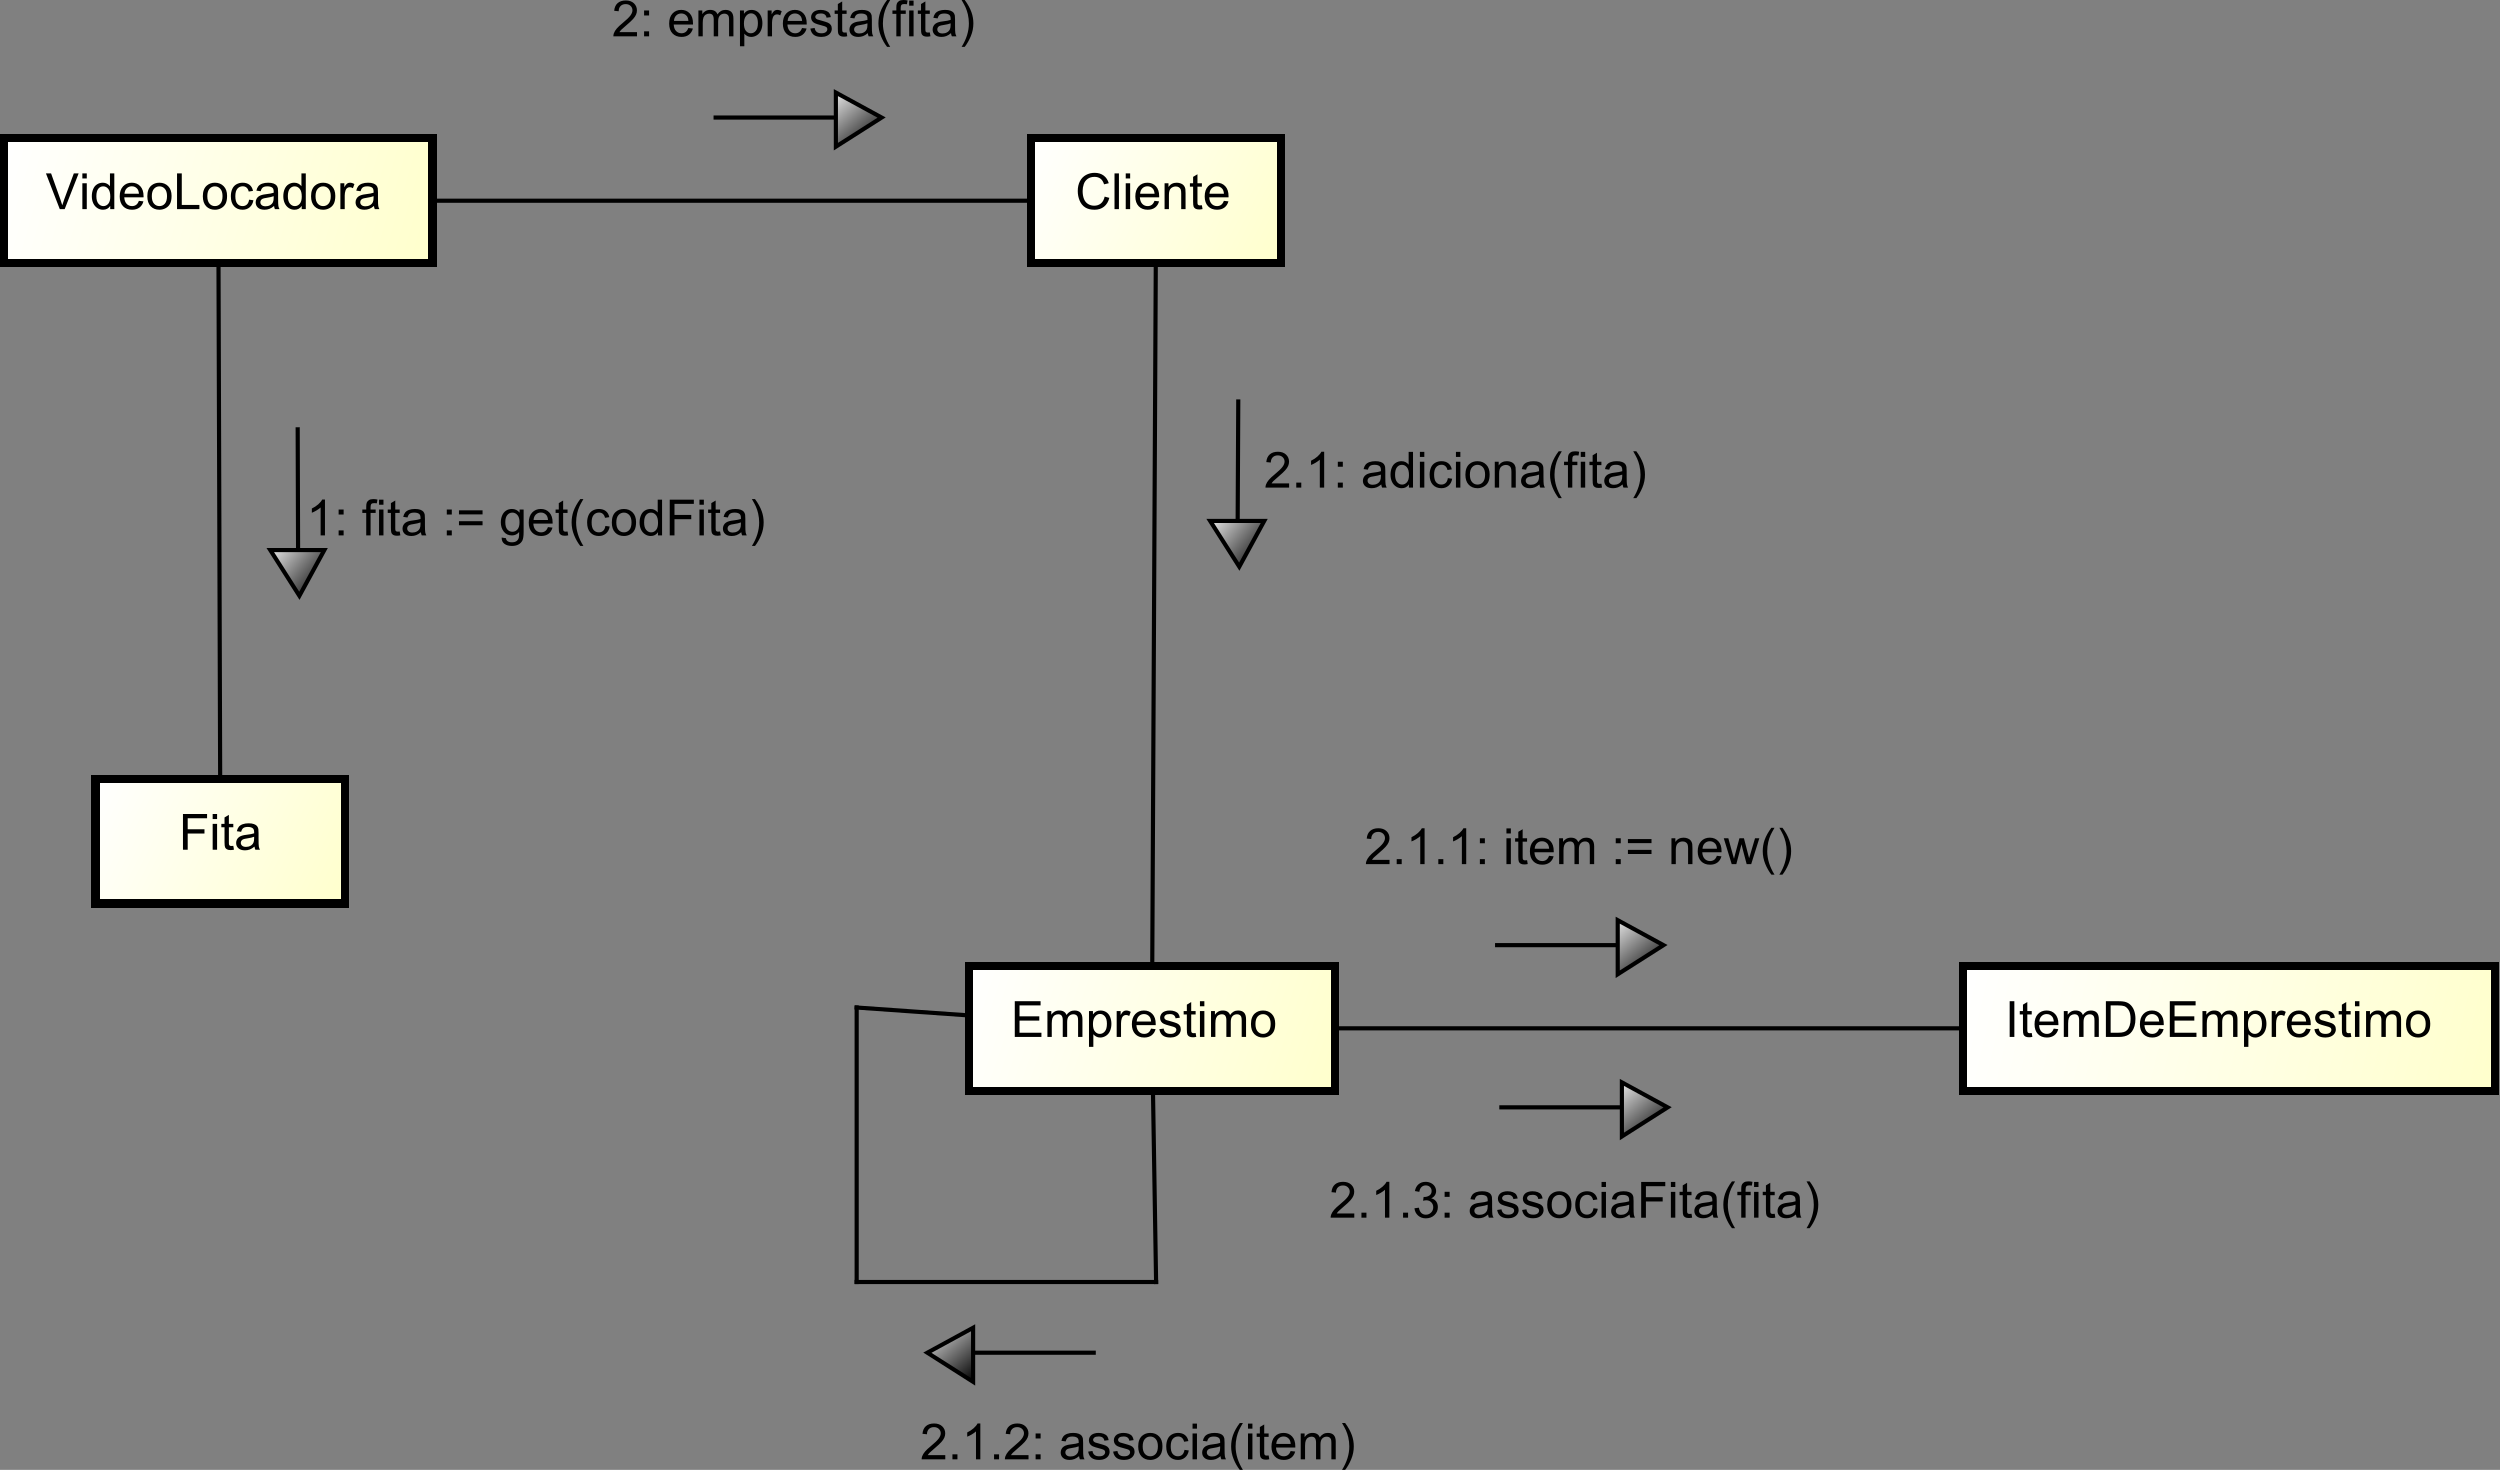 <?xml version="1.0" encoding="UTF-8" standalone="no"?>
<svg
   xmlns:dc="http://purl.org/dc/elements/1.1/"
   xmlns:cc="http://creativecommons.org/ns#"
   xmlns:rdf="http://www.w3.org/1999/02/22-rdf-syntax-ns#"
   xmlns:svg="http://www.w3.org/2000/svg"
   xmlns="http://www.w3.org/2000/svg"
   xmlns:xlink="http://www.w3.org/1999/xlink"
   xmlns:sodipodi="http://sodipodi.sourceforge.net/DTD/sodipodi-0.dtd"
   xmlns:inkscape="http://www.inkscape.org/namespaces/inkscape"
   style="font-style:normal;font-weight:normal;font-size:12px;font-family:Dialog;color-interpolation:auto;fill:#000000;fill-opacity:1;stroke:#000000;stroke-width:1;stroke-linecap:square;stroke-linejoin:miter;stroke-miterlimit:10;stroke-dasharray:none;stroke-dashoffset:0;stroke-opacity:1;color-rendering:auto;image-rendering:auto;shape-rendering:auto;text-rendering:auto"
   width="801.313"
   height="471.134"
   id="svg2"
   version="1.1"
   inkscape:version="0.91 r"
   sodipodi:docname="fig13.svg">
  <rect width="100%" height="100%" fill="#808080" stroke="none"/>
  <sodipodi:namedview
     pagecolor="#ffffff"
     bordercolor="#666666"
     borderopacity="1"
     objecttolerance="10"
     gridtolerance="10"
     guidetolerance="10"
     inkscape:pageopacity="0"
     inkscape:pageshadow="2"
     inkscape:window-width="1847"
     inkscape:window-height="1053"
     id="namedview443"
     showgrid="false"
     fit-margin-top="0"
     fit-margin-left="0"
     fit-margin-right="0"
     fit-margin-bottom="0"
     inkscape:zoom="1.0629121"
     inkscape:cx="198.59773"
     inkscape:cy="279.25452"
     inkscape:window-x="73"
     inkscape:window-y="27"
     inkscape:window-maximized="1"
     inkscape:current-layer="svg2" />
  <!--Generated by the Batik Graphics2D SVG Generator-->
  <defs
     id="genericDefs">
    <linearGradient
       inkscape:collect="always"
       xlink:href="#linearGradient1"
       id="linearGradient3773"
       gradientUnits="userSpaceOnUse"
       spreadMethod="pad"
       x1="76"
       y1="263"
       x2="136"
       y2="293" />
    <linearGradient
       inkscape:collect="always"
       xlink:href="#linearGradient1"
       id="linearGradient3775"
       gradientUnits="userSpaceOnUse"
       spreadMethod="pad"
       x1="76"
       y1="263"
       x2="136"
       y2="293" />
    <linearGradient
       inkscape:collect="always"
       xlink:href="#linearGradient1"
       id="linearGradient3777"
       gradientUnits="userSpaceOnUse"
       spreadMethod="pad"
       x1="76"
       y1="263"
       x2="136"
       y2="293" />
    <linearGradient
       inkscape:collect="always"
       xlink:href="#linearGradient2"
       id="linearGradient3779"
       gradientUnits="userSpaceOnUse"
       spreadMethod="pad"
       x1="525"
       y1="308"
       x2="653"
       y2="338" />
    <linearGradient
       inkscape:collect="always"
       xlink:href="#linearGradient2"
       id="linearGradient3781"
       gradientUnits="userSpaceOnUse"
       spreadMethod="pad"
       x1="525"
       y1="308"
       x2="653"
       y2="338" />
    <linearGradient
       inkscape:collect="always"
       xlink:href="#linearGradient2"
       id="linearGradient3783"
       gradientUnits="userSpaceOnUse"
       spreadMethod="pad"
       x1="525"
       y1="308"
       x2="653"
       y2="338" />
    <linearGradient
       inkscape:collect="always"
       xlink:href="#linearGradient3"
       id="linearGradient3785"
       gradientUnits="userSpaceOnUse"
       spreadMethod="pad"
       x1="286"
       y1="308"
       x2="374"
       y2="338" />
    <linearGradient
       inkscape:collect="always"
       xlink:href="#linearGradient3"
       id="linearGradient3787"
       gradientUnits="userSpaceOnUse"
       spreadMethod="pad"
       x1="286"
       y1="308"
       x2="374"
       y2="338" />
    <linearGradient
       inkscape:collect="always"
       xlink:href="#linearGradient3"
       id="linearGradient3789"
       gradientUnits="userSpaceOnUse"
       spreadMethod="pad"
       x1="286"
       y1="308"
       x2="374"
       y2="338" />
    <linearGradient
       inkscape:collect="always"
       xlink:href="#linearGradient4"
       id="linearGradient3791"
       gradientUnits="userSpaceOnUse"
       spreadMethod="pad"
       x1="301"
       y1="109"
       x2="361"
       y2="139" />
    <linearGradient
       inkscape:collect="always"
       xlink:href="#linearGradient4"
       id="linearGradient3793"
       gradientUnits="userSpaceOnUse"
       spreadMethod="pad"
       x1="301"
       y1="109"
       x2="361"
       y2="139" />
    <linearGradient
       inkscape:collect="always"
       xlink:href="#linearGradient4"
       id="linearGradient3795"
       gradientUnits="userSpaceOnUse"
       spreadMethod="pad"
       x1="301"
       y1="109"
       x2="361"
       y2="139" />
    <linearGradient
       inkscape:collect="always"
       xlink:href="#linearGradient5"
       id="linearGradient3797"
       gradientUnits="userSpaceOnUse"
       spreadMethod="pad"
       x1="54"
       y1="109"
       x2="157"
       y2="139" />
    <linearGradient
       inkscape:collect="always"
       xlink:href="#linearGradient5"
       id="linearGradient3799"
       gradientUnits="userSpaceOnUse"
       spreadMethod="pad"
       x1="54"
       y1="109"
       x2="157"
       y2="139" />
    <linearGradient
       inkscape:collect="always"
       xlink:href="#linearGradient5"
       id="linearGradient3801"
       gradientUnits="userSpaceOnUse"
       spreadMethod="pad"
       x1="54"
       y1="109"
       x2="157"
       y2="139" />
    <defs
       id="defs1">
      <linearGradient
         spreadMethod="pad"
         id="linearGradient1"
         y2="293"
         y1="263"
         x2="136"
         gradientUnits="userSpaceOnUse"
         x1="76">
        <stop
           id="stop9"
           offset="0%"
           style="stop-opacity:1; stop-color:white;" />
        <stop
           id="stop11"
           offset="100%"
           style="stop-opacity:1; stop-color:rgb(255,255,204);" />
      </linearGradient>
      <linearGradient
         spreadMethod="pad"
         id="linearGradient2"
         y2="338"
         y1="308"
         x2="653"
         gradientUnits="userSpaceOnUse"
         x1="525">
        <stop
           id="stop14"
           offset="0%"
           style="stop-opacity:1; stop-color:white;" />
        <stop
           id="stop16"
           offset="100%"
           style="stop-opacity:1; stop-color:rgb(255,255,204);" />
      </linearGradient>
      <linearGradient
         spreadMethod="pad"
         id="linearGradient3"
         y2="338"
         y1="308"
         x2="374"
         gradientUnits="userSpaceOnUse"
         x1="286">
        <stop
           id="stop19"
           offset="0%"
           style="stop-opacity:1; stop-color:white;" />
        <stop
           id="stop21"
           offset="100%"
           style="stop-opacity:1; stop-color:rgb(255,255,204);" />
      </linearGradient>
      <linearGradient
         spreadMethod="pad"
         id="linearGradient4"
         y2="139"
         y1="109"
         x2="361"
         gradientUnits="userSpaceOnUse"
         x1="301">
        <stop
           id="stop24"
           offset="0%"
           style="stop-opacity:1; stop-color:white;" />
        <stop
           id="stop26"
           offset="100%"
           style="stop-opacity:1; stop-color:rgb(255,255,204);" />
      </linearGradient>
      <linearGradient
         spreadMethod="pad"
         id="linearGradient5"
         y2="139"
         y1="109"
         x2="157"
         gradientUnits="userSpaceOnUse"
         x1="54">
        <stop
           id="stop29"
           offset="0%"
           style="stop-opacity:1; stop-color:white;" />
        <stop
           id="stop31"
           offset="100%"
           style="stop-opacity:1; stop-color:rgb(255,255,204);" />
      </linearGradient>
      <linearGradient
         spreadMethod="pad"
         id="linearGradient6"
         y2="219"
         y1="208"
         x2="131"
         gradientUnits="userSpaceOnUse"
         x1="118">
        <stop
           id="stop34"
           offset="0%"
           style="stop-opacity:1; stop-color:white;" />
        <stop
           id="stop36"
           offset="100%"
           style="stop-opacity:0.502; stop-color:rgb(192,192,192);" />
      </linearGradient>
      <linearGradient
         spreadMethod="pad"
         id="linearGradient7"
         y2="219"
         y1="208"
         x2="131"
         gradientUnits="userSpaceOnUse"
         x1="118">
        <stop
           id="stop39"
           offset="0%"
           style="stop-opacity:1; stop-color:rgb(231,231,231);" />
        <stop
           id="stop41"
           offset="100%"
           style="stop-opacity:1; stop-color:black;" />
      </linearGradient>
      <linearGradient
         spreadMethod="pad"
         id="linearGradient8"
         y2="111"
         y1="98"
         x2="265"
         gradientUnits="userSpaceOnUse"
         x1="254">
        <stop
           id="stop44"
           offset="0%"
           style="stop-opacity:1; stop-color:white;" />
        <stop
           id="stop46"
           offset="100%"
           style="stop-opacity:0.502; stop-color:rgb(192,192,192);" />
      </linearGradient>
      <linearGradient
         spreadMethod="pad"
         id="linearGradient9"
         y2="111"
         y1="98"
         x2="265"
         gradientUnits="userSpaceOnUse"
         x1="254">
        <stop
           id="stop49"
           offset="0%"
           style="stop-opacity:1; stop-color:rgb(231,231,231);" />
        <stop
           id="stop51"
           offset="100%"
           style="stop-opacity:1; stop-color:black;" />
      </linearGradient>
      <linearGradient
         spreadMethod="pad"
         id="linearGradient10"
         y2="212"
         y1="201"
         x2="357"
         gradientUnits="userSpaceOnUse"
         x1="344">
        <stop
           id="stop54"
           offset="0%"
           style="stop-opacity:1; stop-color:white;" />
        <stop
           id="stop56"
           offset="100%"
           style="stop-opacity:0.502; stop-color:rgb(192,192,192);" />
      </linearGradient>
      <linearGradient
         spreadMethod="pad"
         id="linearGradient11"
         y2="212"
         y1="201"
         x2="357"
         gradientUnits="userSpaceOnUse"
         x1="344">
        <stop
           id="stop59"
           offset="0%"
           style="stop-opacity:1; stop-color:rgb(231,231,231);" />
        <stop
           id="stop61"
           offset="100%"
           style="stop-opacity:1; stop-color:black;" />
      </linearGradient>
      <linearGradient
         spreadMethod="pad"
         id="linearGradient12"
         y2="408"
         y1="395"
         x2="287"
         gradientUnits="userSpaceOnUse"
         x1="276">
        <stop
           id="stop64"
           offset="0%"
           style="stop-opacity:1; stop-color:white;" />
        <stop
           id="stop66"
           offset="100%"
           style="stop-opacity:0.502; stop-color:rgb(192,192,192);" />
      </linearGradient>
      <linearGradient
         spreadMethod="pad"
         id="linearGradient13"
         y2="408"
         y1="395"
         x2="287"
         gradientUnits="userSpaceOnUse"
         x1="276">
        <stop
           id="stop69"
           offset="0%"
           style="stop-opacity:1; stop-color:rgb(231,231,231);" />
        <stop
           id="stop71"
           offset="100%"
           style="stop-opacity:1; stop-color:black;" />
      </linearGradient>
      <linearGradient
         spreadMethod="pad"
         id="linearGradient14"
         y2="310"
         y1="297"
         x2="453"
         gradientUnits="userSpaceOnUse"
         x1="442">
        <stop
           id="stop74"
           offset="0%"
           style="stop-opacity:1; stop-color:white;" />
        <stop
           id="stop76"
           offset="100%"
           style="stop-opacity:0.502; stop-color:rgb(192,192,192);" />
      </linearGradient>
      <linearGradient
         spreadMethod="pad"
         id="linearGradient15"
         y2="310"
         y1="297"
         x2="453"
         gradientUnits="userSpaceOnUse"
         x1="442">
        <stop
           id="stop79"
           offset="0%"
           style="stop-opacity:1; stop-color:rgb(231,231,231);" />
        <stop
           id="stop81"
           offset="100%"
           style="stop-opacity:1; stop-color:black;" />
      </linearGradient>
      <linearGradient
         spreadMethod="pad"
         id="linearGradient16"
         y2="349"
         y1="336"
         x2="454"
         gradientUnits="userSpaceOnUse"
         x1="443">
        <stop
           id="stop84"
           offset="0%"
           style="stop-opacity:1; stop-color:white;" />
        <stop
           id="stop86"
           offset="100%"
           style="stop-opacity:0.502; stop-color:rgb(192,192,192);" />
      </linearGradient>
      <linearGradient
         spreadMethod="pad"
         id="linearGradient17"
         y2="349"
         y1="336"
         x2="454"
         gradientUnits="userSpaceOnUse"
         x1="443">
        <stop
           id="stop89"
           offset="0%"
           style="stop-opacity:1; stop-color:rgb(231,231,231);" />
        <stop
           id="stop91"
           offset="100%"
           style="stop-opacity:1; stop-color:black;" />
      </linearGradient>
      <clipPath
         id="clipPath1"
         clipPathUnits="userSpaceOnUse">
        <path
           id="path94"
           d="M 0,0 917,0 917,628 0,628 0,0 Z"
           inkscape:connector-curvature="0" />
      </clipPath>
      <clipPath
         id="clipPath2"
         clipPathUnits="userSpaceOnUse">
        <path
           id="path97"
           d="m -5,-5 687.75,0 0,471 L -5,466 -5,-5 Z"
           inkscape:connector-curvature="0" />
      </clipPath>
      <clipPath
         id="clipPath3"
         clipPathUnits="userSpaceOnUse">
        <path
           id="path100"
           d="m 0,0 687.75,0 0,471 L 0,471 0,0 Z"
           inkscape:connector-curvature="0" />
      </clipPath>
      <clipPath
         id="clipPath4"
         clipPathUnits="userSpaceOnUse">
        <path
           id="path103"
           d="m -37,-28 687.75,0 0,471 -687.75,0 0,-471 z"
           inkscape:connector-curvature="0" />
      </clipPath>
      <clipPath
         id="clipPath5"
         clipPathUnits="userSpaceOnUse">
        <path
           id="path106"
           d="m -20,-28 687.75,0 0,471 -687.75,0 0,-471 z"
           inkscape:connector-curvature="0" />
      </clipPath>
      <clipPath
         id="clipPath6"
         clipPathUnits="userSpaceOnUse">
        <path
           id="path109"
           d="m -96,-280 687.75,0 0,471 -687.75,0 0,-471 z"
           inkscape:connector-curvature="0" />
      </clipPath>
      <clipPath
         id="clipPath7"
         clipPathUnits="userSpaceOnUse">
        <path
           id="path112"
           d="m -535,-325 687.75,0 0,471 -687.75,0 0,-471 z"
           inkscape:connector-curvature="0" />
      </clipPath>
      <clipPath
         id="clipPath8"
         clipPathUnits="userSpaceOnUse">
        <path
           id="path115"
           d="m -296,-325 687.75,0 0,471 -687.75,0 0,-471 z"
           inkscape:connector-curvature="0" />
      </clipPath>
      <clipPath
         id="clipPath9"
         clipPathUnits="userSpaceOnUse">
        <path
           id="path118"
           d="m -311.5,-126 687.75,0 0,471 -687.75,0 0,-471 z"
           inkscape:connector-curvature="0" />
      </clipPath>
      <clipPath
         id="clipPath10"
         clipPathUnits="userSpaceOnUse">
        <path
           id="path121"
           d="m -64,-126 687.75,0 0,471 -687.75,0 0,-471 z"
           inkscape:connector-curvature="0" />
      </clipPath>
      <clipPath
         id="clipPath11"
         clipPathUnits="userSpaceOnUse">
        <path
           id="path124"
           d="m -126.656,-204.433 687.75,0 0,471 -687.75,0 0,-471 z"
           inkscape:connector-curvature="0" />
      </clipPath>
      <clipPath
         id="clipPath12"
         clipPathUnits="userSpaceOnUse">
        <path
           id="path127"
           d="m -200.088,-84.453 687.75,0 0,471 -687.75,0 0,-471 z"
           inkscape:connector-curvature="0" />
      </clipPath>
      <clipPath
         id="clipPath13"
         clipPathUnits="userSpaceOnUse">
        <path
           id="path130"
           d="m -356.857,-192.944 687.75,0 0,471 -687.75,0 0,-471 z"
           inkscape:connector-curvature="0" />
      </clipPath>
      <clipPath
         id="clipPath14"
         clipPathUnits="userSpaceOnUse">
        <path
           id="path133"
           d="m -274.2,-426.547 687.75,0 0,471 -687.75,0 0,-471 z"
           inkscape:connector-curvature="0" />
      </clipPath>
      <clipPath
         id="clipPath15"
         clipPathUnits="userSpaceOnUse">
        <path
           id="path136"
           d="m -381,-283.453 687.75,0 0,471 -687.75,0 0,-471 z"
           inkscape:connector-curvature="0" />
      </clipPath>
      <clipPath
         id="clipPath16"
         clipPathUnits="userSpaceOnUse">
        <path
           id="path139"
           d="m -372.525,-368.453 687.75,0 0,471 -687.75,0 0,-471 z"
           inkscape:connector-curvature="0" />
      </clipPath>
    </defs>
  </defs>
  <g
     id="g173"
     style="font-weight:bold;font-family:sans-serif;fill:url(#linearGradient3775);stroke:url(#linearGradient3777);stroke-width:2;shape-rendering:crispEdges;text-rendering:geometricPrecision"
     transform="matrix(1.333,0,0,1.333,-70.665,-100.956)">
    <rect
       clip-path="url(#clipPath3)"
       id="rect175"
       height="30"
       style="fill:url(#linearGradient3773);stroke:none"
       width="60"
       y="263"
       x="76" />
    <rect
       clip-path="url(#clipPath3)"
       id="rect177"
       height="30"
       style="fill:none;stroke:#000000"
       width="60"
       y="263"
       x="76" />
  </g>
  <g
     id="g179"
     transform="matrix(1.333,0,0,1.333,57.332,272.368)"
     style="font-family:sans-serif;stroke-width:2;text-rendering:optimizeLegibility">
    <path
       inkscape:connector-curvature="0"
       clip-path="url(#clipPath6)"
       id="path181"
       style="stroke:none"
       d="m 0.984,0 0,-8.594 5.797,0 0,1.016 -4.656,0 0,2.656 4.031,0 0,1.016 -4.031,0 0,3.906 -1.141,0 z m 7.143,-7.375 0,-1.219 1.062,0 0,1.219 -1.062,0 z m 0,7.375 0,-6.219 1.062,0 0,6.219 -1.062,0 z m 4.963,-0.938 0.156,0.922 q -0.453,0.094 -0.797,0.094 -0.578,0 -0.891,-0.18 -0.312,-0.18 -0.445,-0.476 -0.133,-0.297 -0.133,-1.25 l 0,-3.578 -0.766,0 0,-0.813 0.766,0 0,-1.547 1.047,-0.625 0,2.172 1.062,0 0,0.813 -1.062,0 0,3.641 q 0,0.453 0.055,0.578 0.055,0.125 0.18,0.203 0.125,0.078 0.359,0.078 0.188,0 0.469,-0.031 z m 5.1,0.172 q -0.594,0.5 -1.133,0.703 -0.539,0.203 -1.164,0.203 -1.031,0 -1.578,-0.5 -0.547,-0.5 -0.547,-1.281 0,-0.453 0.203,-0.836 0.203,-0.383 0.547,-0.609 0.344,-0.227 0.766,-0.336 0.297,-0.094 0.938,-0.172 1.266,-0.141 1.875,-0.359 0,-0.219 0,-0.266 0,-0.656 -0.297,-0.922 -0.406,-0.344 -1.203,-0.344 -0.734,0 -1.094,0.258 -0.359,0.258 -0.531,0.914 l -1.031,-0.141 q 0.141,-0.656 0.469,-1.062 0.328,-0.406 0.938,-0.625 0.609,-0.219 1.406,-0.219 0.797,0 1.297,0.188 0.5,0.188 0.734,0.469 0.234,0.281 0.328,0.719 0.047,0.266 0.047,0.969 l 0,1.406 q 0,1.469 0.07,1.859 0.07,0.391 0.274,0.75 L 18.393,0 Q 18.236,-0.328 18.189,-0.766 Z M 18.096,-3.125 q -0.578,0.234 -1.719,0.406 -0.656,0.094 -0.922,0.211 -0.266,0.117 -0.414,0.336 -0.148,0.219 -0.148,0.5 0,0.422 0.32,0.703 0.32,0.281 0.93,0.281 0.609,0 1.086,-0.266 0.477,-0.266 0.695,-0.734 0.172,-0.359 0.172,-1.047 l 0,-0.391 z" />
  </g>
  <g
     id="g189"
     style="font-family:sans-serif;fill:url(#linearGradient3781);stroke:url(#linearGradient3783);stroke-width:2;shape-rendering:crispEdges;text-rendering:geometricPrecision"
     transform="matrix(1.333,0,0,1.333,-70.665,-100.956)">
    <rect
       clip-path="url(#clipPath3)"
       id="rect191"
       height="30"
       style="fill:url(#linearGradient3779);stroke:none"
       width="128"
       y="308"
       x="525" />
    <rect
       clip-path="url(#clipPath3)"
       id="rect193"
       height="30"
       style="fill:none;stroke:#000000"
       width="128"
       y="308"
       x="525" />
  </g>
  <g
     id="g195"
     transform="matrix(1.333,0,0,1.333,642.651,332.367)"
     style="font-family:sans-serif;stroke-width:2;text-rendering:optimizeLegibility">
    <path
       inkscape:connector-curvature="0"
       clip-path="url(#clipPath7)"
       id="path197"
       style="stroke:none"
       d="m 1.125,0 0,-8.594 1.125,0 L 2.25,0 1.125,0 Z M 6.428,-0.938 6.584,-0.016 Q 6.131,0.078 5.787,0.078 5.209,0.078 4.896,-0.102 4.584,-0.281 4.451,-0.578 4.318,-0.875 4.318,-1.828 l 0,-3.578 -0.766,0 0,-0.813 0.766,0 0,-1.547 1.047,-0.625 0,2.172 1.062,0 0,0.813 -1.062,0 0,3.641 q 0,0.453 0.055,0.578 0.055,0.125 0.18,0.203 0.125,0.078 0.359,0.078 0.188,0 0.469,-0.031 z M 11.715,-2 l 1.094,0.125 q -0.25,0.953 -0.953,1.484 -0.703,0.531 -1.781,0.531 -1.359,0 -2.164,-0.844 -0.805,-0.844 -0.805,-2.359 0,-1.562 0.812,-2.43 0.812,-0.867 2.094,-0.867 1.25,0 2.039,0.844 0.789,0.844 0.789,2.391 0,0.094 0,0.281 l -4.641,0 q 0.062,1.031 0.578,1.57 0.516,0.539 1.297,0.539 0.578,0 0.992,-0.305 Q 11.48,-1.344 11.715,-2 Z m -3.453,-1.703 3.469,0 Q 11.668,-4.5 11.34,-4.891 10.824,-5.5 10.027,-5.5 9.293,-5.5 8.801,-5.016 8.309,-4.531 8.262,-3.703 Z M 14.139,0 l 0,-6.219 0.938,0 0,0.875 q 0.297,-0.469 0.781,-0.742 0.484,-0.274 1.109,-0.274 0.688,0 1.133,0.281 0.445,0.281 0.617,0.797 0.75,-1.078 1.922,-1.078 0.938,0 1.43,0.508 0.492,0.508 0.492,1.586 l 0,4.266 -1.047,0 0,-3.922 q 0,-0.625 -0.102,-0.906 -0.102,-0.281 -0.367,-0.453 -0.266,-0.172 -0.641,-0.172 -0.656,0 -1.086,0.438 -0.43,0.438 -0.43,1.406 l 0,3.609 -1.062,0 0,-4.047 q 0,-0.703 -0.258,-1.055 -0.258,-0.351 -0.836,-0.351 -0.453,0 -0.828,0.234 -0.375,0.234 -0.547,0.688 -0.172,0.453 -0.172,1.297 l 0,3.234 -1.047,0 z m 10.121,0 0,-8.594 2.969,0 q 1,0 1.531,0.125 0.734,0.172 1.25,0.609 0.688,0.578 1.023,1.477 0.336,0.898 0.336,2.039 0,0.984 -0.227,1.734 -0.227,0.75 -0.586,1.25 -0.359,0.5 -0.789,0.781 -0.43,0.281 -1.024,0.43 Q 28.15,0 27.369,0 l -3.109,0 z m 1.141,-1.016 1.828,0 q 0.859,0 1.344,-0.156 0.484,-0.156 0.766,-0.453 0.406,-0.391 0.633,-1.078 0.227,-0.688 0.227,-1.656 0,-1.344 -0.445,-2.07 -0.445,-0.727 -1.07,-0.977 -0.469,-0.172 -1.469,-0.172 l -1.812,0 0,6.562 z M 37.051,-2 l 1.094,0.125 q -0.25,0.953 -0.953,1.484 -0.703,0.531 -1.781,0.531 -1.359,0 -2.164,-0.844 -0.805,-0.844 -0.805,-2.359 0,-1.562 0.812,-2.43 0.812,-0.867 2.094,-0.867 1.25,0 2.039,0.844 0.789,0.844 0.789,2.391 0,0.094 0,0.281 l -4.641,0 q 0.062,1.031 0.578,1.57 0.516,0.539 1.297,0.539 0.578,0 0.992,-0.305 Q 36.816,-1.344 37.051,-2 Z m -3.453,-1.703 3.469,0 Q 37.004,-4.5 36.676,-4.891 36.16,-5.5 35.363,-5.5 q -0.734,0 -1.227,0.484 -0.492,0.484 -0.539,1.312 z M 39.631,0 l 0,-8.594 6.203,0 0,1.016 -5.062,0 0,2.625 4.75,0 0,1.016 -4.75,0 0,2.922 5.266,0 0,1.016 -6.406,0 z m 7.848,0 0,-6.219 0.938,0 0,0.875 q 0.297,-0.469 0.781,-0.742 0.484,-0.274 1.109,-0.274 0.688,0 1.133,0.281 0.445,0.281 0.617,0.797 0.75,-1.078 1.922,-1.078 0.938,0 1.43,0.508 0.492,0.508 0.492,1.586 l 0,4.266 -1.047,0 0,-3.922 q 0,-0.625 -0.102,-0.906 -0.102,-0.281 -0.367,-0.453 -0.266,-0.172 -0.641,-0.172 -0.656,0 -1.086,0.438 -0.43,0.438 -0.43,1.406 l 0,3.609 -1.062,0 0,-4.047 q 0,-0.703 -0.258,-1.055 -0.258,-0.351 -0.836,-0.351 -0.453,0 -0.828,0.234 -0.375,0.234 -0.547,0.688 -0.172,0.453 -0.172,1.297 l 0,3.234 -1.047,0 z m 9.996,2.391 0,-8.609 0.953,0 0,0.797 q 0.344,-0.469 0.773,-0.703 0.43,-0.234 1.039,-0.234 0.797,0 1.406,0.406 0.609,0.406 0.914,1.156 0.305,0.75 0.305,1.641 0,0.953 -0.336,1.719 -0.336,0.766 -0.992,1.172 -0.656,0.406 -1.375,0.406 -0.531,0 -0.953,-0.227 -0.422,-0.227 -0.688,-0.555 l 0,3.031 -1.047,0 z m 0.953,-5.469 q 0,1.203 0.484,1.773 0.484,0.57 1.172,0.57 0.703,0 1.203,-0.594 0.5,-0.594 0.5,-1.844 0,-1.188 -0.484,-1.773 -0.484,-0.586 -1.172,-0.586 -0.672,0 -1.188,0.625 -0.516,0.625 -0.516,1.828 z M 64.133,0 l 0,-6.219 0.953,0 0,0.938 q 0.359,-0.656 0.664,-0.867 0.305,-0.211 0.68,-0.211 0.531,0 1.078,0.328 l -0.359,0.984 q -0.391,-0.234 -0.766,-0.234 -0.359,0 -0.633,0.211 -0.273,0.211 -0.383,0.586 -0.188,0.562 -0.188,1.219 l 0,3.266 -1.047,0 z m 8.262,-2 1.094,0.125 q -0.25,0.953 -0.953,1.484 -0.703,0.531 -1.781,0.531 -1.359,0 -2.164,-0.844 -0.805,-0.844 -0.805,-2.359 0,-1.562 0.812,-2.43 0.812,-0.867 2.094,-0.867 1.25,0 2.039,0.844 0.789,0.844 0.789,2.391 0,0.094 0,0.281 l -4.641,0 q 0.062,1.031 0.578,1.57 0.516,0.539 1.297,0.539 0.578,0 0.992,-0.305 Q 72.16,-1.344 72.394,-2 Z m -3.453,-1.703 3.469,0 Q 72.348,-4.5 72.019,-4.891 71.504,-5.5 70.707,-5.5 q -0.734,0 -1.226,0.484 -0.492,0.484 -0.539,1.312 z m 5.455,1.844 1.031,-0.156 q 0.094,0.625 0.492,0.953 0.399,0.328 1.133,0.328 0.719,0 1.07,-0.289 0.352,-0.289 0.352,-0.695 0,-0.359 -0.312,-0.562 -0.219,-0.141 -1.078,-0.359 -1.156,-0.297 -1.602,-0.508 -0.445,-0.211 -0.68,-0.586 -0.234,-0.375 -0.234,-0.844 0,-0.406 0.188,-0.766 0.188,-0.359 0.516,-0.594 0.25,-0.172 0.672,-0.297 0.422,-0.125 0.922,-0.125 0.719,0 1.274,0.211 0.555,0.211 0.82,0.57 0.266,0.359 0.359,0.953 l -1.031,0.141 Q 78.225,-4.953 77.889,-5.227 77.553,-5.5 76.928,-5.5 q -0.719,0 -1.031,0.242 -0.312,0.242 -0.312,0.57 0,0.203 0.125,0.359 0.141,0.172 0.406,0.281 0.156,0.062 0.938,0.266 1.125,0.312 1.562,0.5 0.438,0.187 0.688,0.547 0.25,0.359 0.25,0.906 0,0.531 -0.305,0.992 -0.305,0.461 -0.883,0.719 -0.578,0.258 -1.312,0.258 -1.219,0 -1.851,-0.508 -0.633,-0.508 -0.805,-1.492 z m 8.719,0.922 0.156,0.922 q -0.453,0.094 -0.797,0.094 -0.578,0 -0.891,-0.18 -0.312,-0.18 -0.445,-0.476 -0.133,-0.297 -0.133,-1.25 l 0,-3.578 -0.766,0 0,-0.813 0.766,0 0,-1.547 1.047,-0.625 0,2.172 1.062,0 0,0.813 -1.062,0 0,3.641 q 0,0.453 0.055,0.578 0.055,0.125 0.18,0.203 0.125,0.078 0.359,0.078 0.188,0 0.469,-0.031 z m 1.037,-6.438 0,-1.219 1.062,0 0,1.219 -1.062,0 z m 0,7.375 0,-6.219 1.062,0 0,6.219 -1.062,0 z m 2.666,0 0,-6.219 0.938,0 0,0.875 q 0.297,-0.469 0.781,-0.742 0.484,-0.274 1.109,-0.274 0.688,0 1.133,0.281 0.445,0.281 0.617,0.797 0.75,-1.078 1.922,-1.078 0.938,0 1.43,0.508 0.492,0.508 0.492,1.586 l 0,4.266 -1.047,0 0,-3.922 q 0,-0.625 -0.102,-0.906 -0.102,-0.281 -0.367,-0.453 -0.266,-0.172 -0.641,-0.172 -0.656,0 -1.086,0.438 -0.43,0.438 -0.43,1.406 l 0,3.609 -1.062,0 0,-4.047 q 0,-0.703 -0.258,-1.055 -0.258,-0.351 -0.836,-0.351 -0.453,0 -0.828,0.234 -0.375,0.234 -0.547,0.688 -0.172,0.453 -0.172,1.297 l 0,3.234 -1.047,0 z m 9.605,-3.109 q 0,-1.734 0.953,-2.562 0.797,-0.688 1.953,-0.688 1.281,0 2.102,0.836 0.82,0.836 0.82,2.32 0,1.203 -0.359,1.891 -0.359,0.688 -1.055,1.07 -0.695,0.383 -1.508,0.383 -1.297,0 -2.102,-0.836 -0.805,-0.836 -0.805,-2.414 z m 1.078,0 q 0,1.188 0.523,1.781 0.523,0.594 1.305,0.594 0.797,0 1.312,-0.594 0.516,-0.594 0.516,-1.812 0,-1.156 -0.523,-1.75 -0.523,-0.594 -1.305,-0.594 -0.781,0 -1.305,0.586 -0.523,0.586 -0.523,1.789 z" />
  </g>
  <g
     id="g205"
     style="font-family:sans-serif;fill:url(#linearGradient3787);stroke:url(#linearGradient3789);stroke-width:2;shape-rendering:crispEdges;text-rendering:geometricPrecision"
     transform="matrix(1.333,0,0,1.333,-70.665,-100.956)">
    <rect
       clip-path="url(#clipPath3)"
       id="rect207"
       height="30"
       style="fill:url(#linearGradient3785);stroke:none"
       width="88"
       y="308"
       x="286" />
    <rect
       clip-path="url(#clipPath3)"
       id="rect209"
       height="30"
       style="fill:none;stroke:#000000"
       width="88"
       y="308"
       x="286" />
  </g>
  <g
     id="g211"
     transform="matrix(1.333,0,0,1.333,323.992,332.367)"
     style="font-family:sans-serif;stroke-width:2;text-rendering:optimizeLegibility">
    <path
       inkscape:connector-curvature="0"
       clip-path="url(#clipPath8)"
       id="path213"
       style="stroke:none"
       d="m 0.953,0 0,-8.594 6.203,0 0,1.016 -5.062,0 0,2.625 4.75,0 0,1.016 -4.75,0 0,2.922 5.266,0 0,1.016 -6.406,0 z m 7.848,0 0,-6.219 0.938,0 0,0.875 q 0.297,-0.469 0.781,-0.742 0.484,-0.274 1.109,-0.274 0.688,0 1.133,0.281 0.445,0.281 0.617,0.797 0.75,-1.078 1.922,-1.078 0.938,0 1.43,0.508 0.492,0.508 0.492,1.586 l 0,4.266 -1.047,0 0,-3.922 q 0,-0.625 -0.102,-0.906 -0.102,-0.281 -0.367,-0.453 -0.266,-0.172 -0.641,-0.172 -0.656,0 -1.086,0.438 -0.43,0.438 -0.43,1.406 l 0,3.609 -1.062,0 0,-4.047 q 0,-0.703 -0.258,-1.055 -0.258,-0.351 -0.836,-0.351 -0.453,0 -0.828,0.234 -0.375,0.234 -0.547,0.688 -0.172,0.453 -0.172,1.297 L 9.848,0 8.801,0 Z m 9.996,2.391 0,-8.609 0.953,0 0,0.797 q 0.344,-0.469 0.773,-0.703 0.43,-0.234 1.039,-0.234 0.797,0 1.406,0.406 0.609,0.406 0.914,1.156 0.305,0.75 0.305,1.641 0,0.953 -0.336,1.719 -0.336,0.766 -0.992,1.172 -0.656,0.406 -1.375,0.406 -0.531,0 -0.953,-0.227 -0.422,-0.227 -0.687,-0.555 l 0,3.031 -1.047,0 z M 19.75,-3.078 q 0,1.203 0.484,1.773 0.484,0.57 1.172,0.57 0.703,0 1.203,-0.594 0.5,-0.594 0.5,-1.844 0,-1.188 -0.484,-1.773 -0.484,-0.586 -1.172,-0.586 -0.672,0 -1.188,0.625 -0.516,0.625 -0.516,1.828 z M 25.455,0 l 0,-6.219 0.953,0 0,0.938 q 0.359,-0.656 0.664,-0.867 0.305,-0.211 0.68,-0.211 0.531,0 1.078,0.328 l -0.359,0.984 q -0.391,-0.234 -0.766,-0.234 -0.359,0 -0.633,0.211 -0.274,0.211 -0.383,0.586 -0.188,0.562 -0.188,1.219 l 0,3.266 -1.047,0 z m 8.262,-2 1.094,0.125 q -0.25,0.953 -0.953,1.484 -0.703,0.531 -1.781,0.531 -1.359,0 -2.164,-0.844 -0.805,-0.844 -0.805,-2.359 0,-1.562 0.812,-2.43 0.812,-0.867 2.094,-0.867 1.25,0 2.039,0.844 0.789,0.844 0.789,2.391 0,0.094 0,0.281 l -4.641,0 q 0.062,1.031 0.578,1.57 0.516,0.539 1.297,0.539 0.578,0 0.992,-0.305 0.414,-0.305 0.648,-0.961 z m -3.453,-1.703 3.469,0 Q 33.67,-4.5 33.342,-4.891 32.826,-5.5 32.029,-5.5 q -0.734,0 -1.227,0.484 -0.492,0.484 -0.539,1.312 z m 5.455,1.844 1.031,-0.156 q 0.094,0.625 0.492,0.953 0.398,0.328 1.133,0.328 0.719,0 1.07,-0.289 0.352,-0.289 0.352,-0.695 0,-0.359 -0.312,-0.562 -0.219,-0.141 -1.078,-0.359 -1.156,-0.297 -1.601,-0.508 -0.445,-0.211 -0.68,-0.586 -0.234,-0.375 -0.234,-0.844 0,-0.406 0.188,-0.766 0.188,-0.359 0.516,-0.594 0.25,-0.172 0.672,-0.297 0.422,-0.125 0.922,-0.125 0.719,0 1.273,0.211 0.555,0.211 0.82,0.57 0.266,0.359 0.359,0.953 l -1.031,0.141 Q 39.547,-4.953 39.211,-5.227 38.875,-5.5 38.25,-5.5 q -0.719,0 -1.031,0.242 -0.313,0.242 -0.313,0.57 0,0.203 0.125,0.359 0.141,0.172 0.406,0.281 0.156,0.062 0.938,0.266 1.125,0.312 1.562,0.5 0.438,0.187 0.688,0.547 0.25,0.359 0.25,0.906 0,0.531 -0.305,0.992 -0.305,0.461 -0.883,0.719 -0.578,0.258 -1.312,0.258 -1.219,0 -1.852,-0.508 -0.633,-0.508 -0.805,-1.492 z m 8.719,0.922 0.156,0.922 q -0.453,0.094 -0.797,0.094 -0.578,0 -0.891,-0.18 -0.312,-0.18 -0.445,-0.476 -0.133,-0.297 -0.133,-1.25 l 0,-3.578 -0.766,0 0,-0.813 0.766,0 0,-1.547 1.047,-0.625 0,2.172 1.062,0 0,0.813 -1.062,0 0,3.641 q 0,0.453 0.055,0.578 0.055,0.125 0.18,0.203 0.125,0.078 0.359,0.078 0.187,0 0.469,-0.031 z m 1.037,-6.438 0,-1.219 1.062,0 0,1.219 -1.062,0 z m 0,7.375 0,-6.219 1.062,0 0,6.219 -1.062,0 z m 2.666,0 0,-6.219 0.938,0 0,0.875 q 0.297,-0.469 0.781,-0.742 0.484,-0.274 1.109,-0.274 0.687,0 1.133,0.281 0.445,0.281 0.617,0.797 0.75,-1.078 1.922,-1.078 0.938,0 1.43,0.508 0.492,0.508 0.492,1.586 l 0,4.266 -1.047,0 0,-3.922 q 0,-0.625 -0.102,-0.906 -0.102,-0.281 -0.367,-0.453 -0.266,-0.172 -0.641,-0.172 -0.656,0 -1.086,0.438 -0.43,0.438 -0.43,1.406 l 0,3.609 -1.062,0 0,-4.047 q 0,-0.703 -0.258,-1.055 -0.258,-0.351 -0.836,-0.351 -0.453,0 -0.828,0.234 -0.375,0.234 -0.547,0.688 -0.172,0.453 -0.172,1.297 l 0,3.234 -1.047,0 z m 9.605,-3.109 q 0,-1.734 0.953,-2.562 0.797,-0.688 1.953,-0.688 1.281,0 2.102,0.836 0.82,0.836 0.82,2.32 0,1.203 -0.359,1.891 -0.359,0.688 -1.055,1.07 -0.695,0.383 -1.508,0.383 -1.297,0 -2.102,-0.836 -0.805,-0.836 -0.805,-2.414 z m 1.078,0 q 0,1.188 0.523,1.781 0.523,0.594 1.305,0.594 0.797,0 1.312,-0.594 0.516,-0.594 0.516,-1.812 0,-1.156 -0.523,-1.75 -0.523,-0.594 -1.305,-0.594 -0.781,0 -1.305,0.586 -0.523,0.586 -0.523,1.789 z" />
  </g>
  <g
     id="g221"
     style="font-family:sans-serif;fill:url(#linearGradient3793);stroke:url(#linearGradient3795);stroke-width:2;shape-rendering:crispEdges;text-rendering:geometricPrecision"
     transform="matrix(1.333,0,0,1.333,-70.665,-100.956)">
    <rect
       clip-path="url(#clipPath3)"
       id="rect223"
       height="30"
       style="fill:url(#linearGradient3791);stroke:none"
       width="60"
       y="109"
       x="301" />
    <rect
       clip-path="url(#clipPath3)"
       id="rect225"
       height="30"
       style="fill:none;stroke:#000000"
       width="60"
       y="109"
       x="301" />
  </g>
  <g
     id="g227"
     transform="matrix(1.333,0,0,1.333,344.658,67.04)"
     style="font-family:sans-serif;stroke-width:2;text-rendering:optimizeLegibility">
    <path
       inkscape:connector-curvature="0"
       clip-path="url(#clipPath9)"
       id="path229"
       style="stroke:none"
       d="m 7.062,-3.016 1.125,0.297 Q 7.828,-1.328 6.906,-0.594 5.984,0.141 4.641,0.141 3.25,0.141 2.375,-0.422 1.5,-0.984 1.047,-2.055 0.594,-3.125 0.594,-4.359 q 0,-1.344 0.516,-2.344 0.516,-1 1.461,-1.516 0.945,-0.516 2.086,-0.516 1.281,0 2.164,0.656 0.883,0.656 1.227,1.844 l -1.125,0.266 Q 6.625,-6.906 6.055,-7.336 5.484,-7.766 4.625,-7.766 q -0.984,0 -1.648,0.476 -0.664,0.477 -0.938,1.274 -0.274,0.797 -0.274,1.656 0,1.094 0.32,1.906 0.32,0.812 0.992,1.219 0.672,0.406 1.469,0.406 0.953,0 1.617,-0.547 0.664,-0.547 0.898,-1.641 z M 9.432,0 l 0,-8.594 1.062,0 0,8.594 -1.062,0 z m 2.697,-7.375 0,-1.219 1.062,0 0,1.219 -1.062,0 z m 0,7.375 0,-6.219 1.062,0 0,6.219 -1.062,0 z m 6.916,-2 1.094,0.125 q -0.25,0.953 -0.953,1.484 -0.703,0.531 -1.781,0.531 -1.359,0 -2.164,-0.844 -0.805,-0.844 -0.805,-2.359 0,-1.562 0.812,-2.43 0.812,-0.867 2.094,-0.867 1.25,0 2.039,0.844 0.789,0.844 0.789,2.391 0,0.094 0,0.281 l -4.641,0 q 0.062,1.031 0.578,1.57 0.516,0.539 1.297,0.539 0.578,0 0.992,-0.305 0.414,-0.305 0.648,-0.961 z m -3.453,-1.703 3.469,0 Q 18.998,-4.5 18.67,-4.891 18.154,-5.5 17.357,-5.5 q -0.734,0 -1.226,0.484 -0.492,0.484 -0.539,1.312 z M 21.469,0 l 0,-6.219 0.937,0 0,0.875 q 0.688,-1.016 1.984,-1.016 0.562,0 1.039,0.203 0.476,0.203 0.711,0.531 0.234,0.328 0.328,0.766 0.047,0.297 0.047,1.031 l 0,3.828 -1.047,0 0,-3.781 q 0,-0.656 -0.125,-0.969 -0.125,-0.312 -0.438,-0.508 -0.312,-0.195 -0.734,-0.195 -0.672,0 -1.164,0.43 -0.492,0.43 -0.492,1.617 l 0,3.406 -1.047,0 z m 8.971,-0.938 0.156,0.922 q -0.453,0.094 -0.797,0.094 -0.578,0 -0.891,-0.18 -0.312,-0.18 -0.445,-0.476 -0.133,-0.297 -0.133,-1.25 l 0,-3.578 -0.766,0 0,-0.813 0.766,0 0,-1.547 1.047,-0.625 0,2.172 1.062,0 0,0.813 -1.062,0 0,3.641 q 0,0.453 0.055,0.578 0.055,0.125 0.18,0.203 0.125,0.078 0.359,0.078 0.188,0 0.469,-0.031 z M 35.727,-2 l 1.094,0.125 q -0.25,0.953 -0.953,1.484 -0.703,0.531 -1.781,0.531 -1.359,0 -2.164,-0.844 -0.805,-0.844 -0.805,-2.359 0,-1.562 0.812,-2.43 0.812,-0.867 2.094,-0.867 1.25,0 2.039,0.844 0.789,0.844 0.789,2.391 0,0.094 0,0.281 l -4.641,0 q 0.062,1.031 0.578,1.57 0.516,0.539 1.297,0.539 0.578,0 0.992,-0.305 Q 35.492,-1.344 35.727,-2 Z m -3.453,-1.703 3.469,0 Q 35.68,-4.5 35.352,-4.891 34.836,-5.5 34.039,-5.5 q -0.734,0 -1.227,0.484 -0.492,0.484 -0.539,1.312 z" />
  </g>
  <g
     id="g237"
     style="font-family:sans-serif;fill:url(#linearGradient3799);stroke:url(#linearGradient3801);stroke-width:2;shape-rendering:crispEdges;text-rendering:geometricPrecision"
     transform="matrix(1.333,0,0,1.333,-70.665,-100.956)">
    <rect
       clip-path="url(#clipPath3)"
       id="rect239"
       height="30"
       style="fill:url(#linearGradient3797);stroke:none"
       width="103"
       y="109"
       x="54" />
    <rect
       clip-path="url(#clipPath3)"
       id="rect241"
       height="30"
       style="fill:none;stroke:#000000"
       width="103"
       y="109"
       x="54" />
  </g>
  <g
     id="g243"
     transform="matrix(1.333,0,0,1.333,14.666,67.04)"
     style="font-family:sans-serif;stroke-width:2;text-rendering:optimizeLegibility">
    <path
       inkscape:connector-curvature="0"
       clip-path="url(#clipPath10)"
       id="path245"
       style="stroke:none"
       d="m 3.375,0 -3.328,-8.594 1.234,0 2.234,6.25 q 0.266,0.75 0.453,1.406 0.203,-0.703 0.469,-1.406 l 2.312,-6.25 1.156,0 L 4.547,0 3.375,0 Z m 5.426,-7.375 0,-1.219 1.062,0 0,1.219 -1.062,0 z m 0,7.375 0,-6.219 1.062,0 0,6.219 -1.062,0 z m 6.697,0 0,-0.781 q -0.594,0.922 -1.734,0.922 -0.75,0 -1.375,-0.414 -0.625,-0.414 -0.969,-1.149 -0.344,-0.734 -0.344,-1.688 0,-0.922 0.312,-1.688 0.312,-0.766 0.938,-1.164 0.625,-0.399 1.391,-0.399 0.562,0 1,0.234 0.438,0.234 0.719,0.609 l 0,-3.078 1.047,0 0,8.594 -0.984,0 z m -3.328,-3.109 q 0,1.203 0.5,1.789 0.5,0.586 1.188,0.586 0.688,0 1.172,-0.562 0.484,-0.562 0.484,-1.719 0,-1.281 -0.492,-1.875 -0.492,-0.594 -1.211,-0.594 -0.703,0 -1.172,0.57 -0.469,0.57 -0.469,1.805 z M 22.391,-2 l 1.094,0.125 q -0.25,0.953 -0.953,1.484 -0.703,0.531 -1.781,0.531 -1.359,0 -2.164,-0.844 -0.805,-0.844 -0.805,-2.359 0,-1.562 0.813,-2.43 0.812,-0.867 2.094,-0.867 1.25,0 2.039,0.844 0.789,0.844 0.789,2.391 0,0.094 0,0.281 l -4.641,0 q 0.062,1.031 0.578,1.57 0.516,0.539 1.297,0.539 0.578,0 0.992,-0.305 0.414,-0.305 0.648,-0.961 z m -3.453,-1.703 3.469,0 Q 22.344,-4.5 22.016,-4.891 21.5,-5.5 20.703,-5.5 q -0.734,0 -1.226,0.484 -0.492,0.484 -0.539,1.312 z m 5.486,0.594 q 0,-1.734 0.953,-2.562 0.797,-0.688 1.953,-0.688 1.281,0 2.102,0.836 0.82,0.836 0.82,2.32 0,1.203 -0.359,1.891 -0.359,0.688 -1.055,1.07 -0.695,0.383 -1.508,0.383 -1.297,0 -2.102,-0.836 -0.805,-0.836 -0.805,-2.414 z m 1.078,0 q 0,1.188 0.523,1.781 0.523,0.594 1.305,0.594 0.797,0 1.312,-0.594 0.516,-0.594 0.516,-1.812 0,-1.156 -0.523,-1.75 -0.523,-0.594 -1.305,-0.594 -0.781,0 -1.305,0.586 -0.523,0.586 -0.523,1.789 z M 31.566,0 l 0,-8.594 1.141,0 0,7.578 4.234,0 0,1.016 -5.375,0 z m 6.205,-3.109 q 0,-1.734 0.953,-2.562 0.797,-0.688 1.953,-0.688 1.281,0 2.102,0.836 0.82,0.836 0.82,2.32 0,1.203 -0.359,1.891 -0.359,0.688 -1.055,1.07 -0.695,0.383 -1.508,0.383 -1.297,0 -2.102,-0.836 -0.805,-0.836 -0.805,-2.414 z m 1.078,0 q 0,1.188 0.523,1.781 0.523,0.594 1.305,0.594 0.797,0 1.312,-0.594 0.516,-0.594 0.516,-1.812 0,-1.156 -0.523,-1.75 -0.523,-0.594 -1.305,-0.594 -0.781,0 -1.305,0.586 -0.523,0.586 -0.523,1.789 z m 10.049,0.828 1.031,0.141 q -0.172,1.062 -0.875,1.672 -0.703,0.609 -1.719,0.609 -1.281,0 -2.055,-0.836 -0.773,-0.836 -0.773,-2.398 0,-1 0.336,-1.758 0.336,-0.758 1.016,-1.133 0.68,-0.375 1.492,-0.375 1,0 1.648,0.508 0.648,0.508 0.836,1.461 l -1.031,0.156 Q 48.664,-4.859 48.289,-5.18 47.914,-5.5 47.383,-5.5 q -0.797,0 -1.297,0.57 -0.5,0.57 -0.5,1.805 0,1.266 0.484,1.828 0.484,0.562 1.25,0.562 0.625,0 1.039,-0.375 0.414,-0.375 0.539,-1.172 z m 6,1.516 q -0.594,0.5 -1.133,0.703 -0.539,0.203 -1.164,0.203 -1.031,0 -1.578,-0.5 -0.547,-0.5 -0.547,-1.281 0,-0.453 0.203,-0.836 0.203,-0.383 0.547,-0.609 0.344,-0.227 0.766,-0.336 0.297,-0.094 0.938,-0.172 1.266,-0.141 1.875,-0.359 0,-0.219 0,-0.266 0,-0.656 -0.297,-0.922 -0.406,-0.344 -1.203,-0.344 -0.734,0 -1.094,0.258 -0.359,0.258 -0.531,0.914 l -1.031,-0.141 q 0.141,-0.656 0.469,-1.062 0.328,-0.406 0.938,-0.625 0.609,-0.219 1.406,-0.219 0.797,0 1.297,0.188 0.5,0.188 0.734,0.469 0.234,0.281 0.328,0.719 0.047,0.266 0.047,0.969 l 0,1.406 q 0,1.469 0.07,1.859 0.07,0.391 0.273,0.75 L 55.102,0 Q 54.945,-0.328 54.898,-0.766 Z M 54.805,-3.125 q -0.578,0.234 -1.719,0.406 -0.656,0.094 -0.922,0.211 -0.266,0.117 -0.414,0.336 -0.148,0.219 -0.148,0.5 0,0.422 0.32,0.703 0.32,0.281 0.93,0.281 0.609,0 1.086,-0.266 0.477,-0.266 0.695,-0.734 0.172,-0.359 0.172,-1.047 l 0,-0.391 z M 61.541,0 l 0,-0.781 q -0.594,0.922 -1.734,0.922 -0.75,0 -1.375,-0.414 -0.625,-0.414 -0.969,-1.149 -0.344,-0.734 -0.344,-1.688 0,-0.922 0.312,-1.688 0.312,-0.766 0.938,-1.164 0.625,-0.399 1.391,-0.399 0.562,0 1,0.234 0.438,0.234 0.719,0.609 l 0,-3.078 1.047,0 0,8.594 -0.984,0 z m -3.328,-3.109 q 0,1.203 0.5,1.789 0.5,0.586 1.188,0.586 0.688,0 1.172,-0.562 0.484,-0.562 0.484,-1.719 0,-1.281 -0.492,-1.875 -0.492,-0.594 -1.211,-0.594 -0.703,0 -1.172,0.57 -0.469,0.57 -0.469,1.805 z m 5.58,0 q 0,-1.734 0.953,-2.562 0.797,-0.688 1.953,-0.688 1.281,0 2.102,0.836 0.82,0.836 0.82,2.32 0,1.203 -0.359,1.891 -0.359,0.688 -1.055,1.07 -0.695,0.383 -1.508,0.383 -1.297,0 -2.102,-0.836 -0.805,-0.836 -0.805,-2.414 z m 1.078,0 q 0,1.188 0.523,1.781 0.523,0.594 1.305,0.594 0.797,0 1.312,-0.594 0.516,-0.594 0.516,-1.812 0,-1.156 -0.523,-1.75 -0.523,-0.594 -1.305,-0.594 -0.781,0 -1.305,0.586 -0.523,0.586 -0.523,1.789 z M 70.842,0 l 0,-6.219 0.953,0 0,0.938 q 0.359,-0.656 0.664,-0.867 0.305,-0.211 0.68,-0.211 0.531,0 1.078,0.328 l -0.359,0.984 q -0.391,-0.234 -0.766,-0.234 -0.359,0 -0.633,0.211 -0.274,0.211 -0.383,0.586 -0.188,0.562 -0.188,1.219 l 0,3.266 -1.047,0 z m 8.074,-0.766 q -0.594,0.5 -1.133,0.703 -0.539,0.203 -1.164,0.203 -1.031,0 -1.578,-0.5 -0.547,-0.5 -0.547,-1.281 0,-0.453 0.203,-0.836 0.203,-0.383 0.547,-0.609 0.344,-0.227 0.766,-0.336 0.297,-0.094 0.938,-0.172 1.266,-0.141 1.875,-0.359 0,-0.219 0,-0.266 0,-0.656 -0.297,-0.922 -0.406,-0.344 -1.203,-0.344 -0.734,0 -1.094,0.258 -0.359,0.258 -0.531,0.914 L 74.666,-4.453 q 0.141,-0.656 0.469,-1.062 0.328,-0.406 0.938,-0.625 0.609,-0.219 1.406,-0.219 0.797,0 1.297,0.188 0.5,0.188 0.734,0.469 0.234,0.281 0.328,0.719 0.047,0.266 0.047,0.969 l 0,1.406 q 0,1.469 0.07,1.859 0.07,0.391 0.273,0.75 L 79.119,0 Q 78.963,-0.328 78.916,-0.766 Z M 78.822,-3.125 q -0.578,0.234 -1.719,0.406 -0.656,0.094 -0.922,0.211 -0.266,0.117 -0.414,0.336 -0.148,0.219 -0.148,0.5 0,0.422 0.32,0.703 0.32,0.281 0.93,0.281 0.609,0 1.086,-0.266 0.476,-0.266 0.695,-0.734 0.172,-0.359 0.172,-1.047 l 0,-0.391 z" />
  </g>
  <g
     id="g251"
     transform="matrix(1.333,0,0,1.333,-70.665,-100.956)"
     style="font-family:sans-serif;text-rendering:optimizeLegibility">
    <line
       clip-path="url(#clipPath3)"
       id="line253"
       y2="263"
       style="fill:none"
       y1="139"
       x2="105.951"
       x1="105.549" />
  </g>
  <g
     id="g255"
     transform="matrix(1.333,0,0,1.333,98.205,171.614)"
     style="font-family:sans-serif;text-rendering:optimizeLegibility">
    <path
       inkscape:connector-curvature="0"
       clip-path="url(#clipPath11)"
       id="path257"
       style="stroke:none"
       d="m 4.469,0 -1.047,0 0,-6.719 Q 3.031,-6.359 2.414,-5.992 1.797,-5.625 1.312,-5.453 l 0,-1.016 q 0.875,-0.422 1.539,-1.008 0.664,-0.586 0.945,-1.148 l 0.672,0 0,8.625 z m 3.283,-5.016 0,-1.203 1.203,0 0,1.203 -1.203,0 z m 0,5.016 0,-1.203 1.203,0 0,1.203 -1.203,0 z m 6.637,0 0,-5.406 -0.938,0 0,-0.813 0.938,0 0,-0.672 q 0,-0.625 0.109,-0.922 0.156,-0.422 0.539,-0.672 0.383,-0.25 1.07,-0.25 0.453,0 0.984,0.109 l -0.156,0.906 q -0.328,-0.047 -0.625,-0.047 -0.484,0 -0.68,0.203 -0.195,0.203 -0.195,0.766 l 0,0.578 1.219,0 0,0.813 -1.219,0 0,5.406 -1.047,0 z m 3.084,-7.375 0,-1.219 1.062,0 0,1.219 -1.062,0 z m 0,7.375 0,-6.219 1.062,0 0,6.219 -1.062,0 z m 4.963,-0.938 0.156,0.922 q -0.453,0.094 -0.797,0.094 -0.578,0 -0.891,-0.18 -0.312,-0.18 -0.445,-0.476 -0.133,-0.297 -0.133,-1.25 l 0,-3.578 -0.766,0 0,-0.813 0.766,0 0,-1.547 1.047,-0.625 0,2.172 1.062,0 0,0.813 -1.062,0 0,3.641 q 0,0.453 0.055,0.578 0.055,0.125 0.18,0.203 0.125,0.078 0.359,0.078 0.188,0 0.469,-0.031 z m 5.1,0.172 q -0.594,0.5 -1.133,0.703 -0.539,0.203 -1.164,0.203 -1.031,0 -1.578,-0.5 -0.547,-0.5 -0.547,-1.281 0,-0.453 0.203,-0.836 0.203,-0.383 0.547,-0.609 0.344,-0.227 0.766,-0.336 0.297,-0.094 0.938,-0.172 1.266,-0.141 1.875,-0.359 0,-0.219 0,-0.266 0,-0.656 -0.297,-0.922 -0.406,-0.344 -1.203,-0.344 -0.734,0 -1.094,0.258 -0.359,0.258 -0.531,0.914 l -1.031,-0.141 q 0.141,-0.656 0.469,-1.062 0.328,-0.406 0.938,-0.625 0.609,-0.219 1.406,-0.219 0.797,0 1.297,0.188 0.5,0.188 0.734,0.469 0.234,0.281 0.328,0.719 0.047,0.266 0.047,0.969 l 0,1.406 q 0,1.469 0.07,1.859 0.07,0.391 0.274,0.75 L 27.738,0 Q 27.582,-0.328 27.535,-0.766 Z M 27.441,-3.125 q -0.578,0.234 -1.719,0.406 -0.656,0.094 -0.922,0.211 -0.266,0.117 -0.414,0.336 -0.148,0.219 -0.148,0.5 0,0.422 0.32,0.703 0.32,0.281 0.93,0.281 0.609,0 1.086,-0.266 0.477,-0.266 0.695,-0.734 0.172,-0.359 0.172,-1.047 l 0,-0.391 z m 6.32,-1.891 0,-1.203 1.203,0 0,1.203 -1.203,0 z m 0,5.016 0,-1.203 1.203,0 0,1.203 -1.203,0 z m 8.6,-5.047 -5.672,0 0,-0.984 5.672,0 0,0.984 z m 0,2.609 -5.672,0 0,-0.984 5.672,0 0,0.984 z m 4.592,2.953 1.031,0.156 q 0.062,0.469 0.359,0.688 0.391,0.297 1.062,0.297 0.734,0 1.133,-0.297 0.398,-0.297 0.539,-0.812 0.094,-0.328 0.078,-1.359 Q 50.469,0 49.438,0 48.156,0 47.453,-0.93 46.75,-1.859 46.75,-3.141 q 0,-0.891 0.32,-1.649 0.32,-0.758 0.93,-1.164 0.609,-0.406 1.438,-0.406 1.109,0 1.828,0.891 l 0,-0.75 0.969,0 0,5.375 q 0,1.453 -0.297,2.063 Q 51.641,1.828 51,2.18 q -0.641,0.351 -1.578,0.351 -1.109,0 -1.797,-0.5 -0.688,-0.5 -0.672,-1.516 z m 0.875,-3.734 q 0,1.219 0.484,1.781 0.484,0.562 1.219,0.562 0.734,0 1.227,-0.562 Q 51.25,-2 51.25,-3.188 q 0,-1.141 -0.508,-1.719 -0.508,-0.578 -1.227,-0.578 -0.703,0 -1.195,0.57 -0.492,0.57 -0.492,1.695 z M 58.08,-2 l 1.094,0.125 q -0.25,0.953 -0.953,1.484 -0.703,0.531 -1.781,0.531 -1.359,0 -2.164,-0.844 -0.805,-0.844 -0.805,-2.359 0,-1.562 0.812,-2.43 0.812,-0.867 2.094,-0.867 1.25,0 2.039,0.844 0.789,0.844 0.789,2.391 0,0.094 0,0.281 l -4.641,0 q 0.062,1.031 0.578,1.57 0.516,0.539 1.297,0.539 0.578,0 0.992,-0.305 Q 57.846,-1.344 58.08,-2 Z m -3.453,-1.703 3.469,0 Q 58.033,-4.5 57.705,-4.891 57.19,-5.5 56.393,-5.5 q -0.734,0 -1.227,0.484 -0.492,0.484 -0.539,1.312 z m 8.174,2.766 0.156,0.922 q -0.453,0.094 -0.797,0.094 -0.578,0 -0.891,-0.18 -0.312,-0.18 -0.445,-0.476 -0.133,-0.297 -0.133,-1.25 l 0,-3.578 -0.766,0 0,-0.813 0.766,0 0,-1.547 1.047,-0.625 0,2.172 1.062,0 0,0.813 -1.062,0 0,3.641 q 0,0.453 0.055,0.578 0.055,0.125 0.18,0.203 0.125,0.078 0.359,0.078 0.188,0 0.469,-0.031 z m 3.053,3.469 q -0.875,-1.109 -1.476,-2.586 -0.602,-1.476 -0.602,-3.055 0,-1.391 0.438,-2.672 0.531,-1.484 1.641,-2.953 l 0.75,0 Q 65.9,-7.516 65.666,-7 q -0.359,0.812 -0.562,1.688 -0.25,1.094 -0.25,2.203 0,2.828 1.75,5.641 l -0.75,0 z m 6.043,-4.812 1.031,0.141 q -0.172,1.062 -0.875,1.672 -0.703,0.609 -1.719,0.609 -1.281,0 -2.055,-0.836 -0.773,-0.836 -0.773,-2.398 0,-1 0.336,-1.758 0.336,-0.758 1.016,-1.133 0.68,-0.375 1.492,-0.375 1,0 1.648,0.508 0.648,0.508 0.836,1.461 l -1.031,0.156 Q 71.662,-4.859 71.287,-5.18 70.912,-5.5 70.381,-5.5 q -0.797,0 -1.297,0.57 -0.5,0.57 -0.5,1.805 0,1.266 0.484,1.828 0.484,0.562 1.25,0.562 0.625,0 1.039,-0.375 0.414,-0.375 0.539,-1.172 z m 1.547,-0.828 q 0,-1.734 0.953,-2.562 0.797,-0.688 1.953,-0.688 1.281,0 2.102,0.836 0.82,0.836 0.82,2.32 0,1.203 -0.359,1.891 -0.359,0.688 -1.055,1.07 -0.695,0.383 -1.508,0.383 -1.297,0 -2.102,-0.836 -0.805,-0.836 -0.805,-2.414 z m 1.078,0 q 0,1.188 0.523,1.781 0.523,0.594 1.305,0.594 0.797,0 1.312,-0.594 0.516,-0.594 0.516,-1.812 0,-1.156 -0.523,-1.75 -0.523,-0.594 -1.305,-0.594 -0.781,0 -1.305,0.586 -0.523,0.586 -0.523,1.789 z M 84.539,0 l 0,-0.781 q -0.594,0.922 -1.734,0.922 -0.75,0 -1.375,-0.414 -0.625,-0.414 -0.969,-1.149 -0.344,-0.734 -0.344,-1.688 0,-0.922 0.312,-1.688 0.312,-0.766 0.938,-1.164 0.625,-0.399 1.391,-0.399 0.562,0 1,0.234 0.438,0.234 0.719,0.609 l 0,-3.078 1.047,0 0,8.594 -0.984,0 z m -3.328,-3.109 q 0,1.203 0.5,1.789 0.5,0.586 1.188,0.586 0.688,0 1.172,-0.562 0.484,-0.562 0.484,-1.719 0,-1.281 -0.492,-1.875 -0.492,-0.594 -1.211,-0.594 -0.703,0 -1.172,0.57 -0.469,0.57 -0.469,1.805 z M 87.369,0 l 0,-8.594 5.797,0 0,1.016 -4.656,0 0,2.656 4.031,0 0,1.016 -4.031,0 0,3.906 -1.141,0 z m 7.143,-7.375 0,-1.219 1.062,0 0,1.219 -1.062,0 z m 0,7.375 0,-6.219 1.062,0 0,6.219 -1.062,0 z m 4.963,-0.938 0.156,0.922 q -0.453,0.094 -0.797,0.094 -0.578,0 -0.891,-0.18 -0.312,-0.18 -0.445,-0.476 -0.133,-0.297 -0.133,-1.25 l 0,-3.578 -0.766,0 0,-0.813 0.766,0 0,-1.547 1.047,-0.625 0,2.172 1.062,0 0,0.813 -1.062,0 0,3.641 q 0,0.453 0.055,0.578 0.055,0.125 0.18,0.203 0.125,0.078 0.359,0.078 0.188,0 0.469,-0.031 z m 5.1,0.172 q -0.594,0.5 -1.133,0.703 -0.539,0.203 -1.164,0.203 -1.031,0 -1.578,-0.5 -0.547,-0.5 -0.547,-1.281 0,-0.453 0.203,-0.836 0.203,-0.383 0.547,-0.609 0.344,-0.227 0.766,-0.336 0.297,-0.094 0.938,-0.172 1.266,-0.141 1.875,-0.359 0,-0.219 0,-0.266 0,-0.656 -0.297,-0.922 -0.406,-0.344 -1.203,-0.344 -0.734,0 -1.094,0.258 -0.359,0.258 -0.531,0.914 l -1.031,-0.141 q 0.141,-0.656 0.469,-1.062 0.328,-0.406 0.938,-0.625 0.609,-0.219 1.406,-0.219 0.797,0 1.297,0.188 0.5,0.188 0.734,0.469 0.234,0.281 0.328,0.719 0.047,0.266 0.047,0.969 l 0,1.406 q 0,1.469 0.07,1.859 0.07,0.391 0.273,0.75 l -1.109,0 q -0.156,-0.328 -0.203,-0.766 z m -0.094,-2.359 q -0.578,0.234 -1.719,0.406 -0.656,0.094 -0.922,0.211 -0.266,0.117 -0.414,0.336 -0.148,0.219 -0.148,0.5 0,0.422 0.32,0.703 0.32,0.281 0.93,0.281 0.609,0 1.086,-0.266 0.476,-0.266 0.695,-0.734 0.172,-0.359 0.172,-1.047 l 0,-0.391 z m 3.393,5.656 -0.75,0 q 1.75,-2.812 1.75,-5.641 0,-1.094 -0.25,-2.188 -0.203,-0.875 -0.562,-1.688 -0.234,-0.516 -0.938,-1.75 l 0.75,0 q 1.094,1.469 1.625,2.953 0.453,1.281 0.453,2.672 0,1.578 -0.609,3.055 -0.609,1.477 -1.469,2.586 z" />
  </g>
  <g
     id="g271"
     transform="matrix(1.333,0,0,1.333,-70.665,-100.956)"
     style="font-family:sans-serif;text-rendering:optimizeLegibility">
    <line
       clip-path="url(#clipPath3)"
       id="line273"
       y2="207.708"
       style="fill:none"
       y1="178.967"
       x2="124.684"
       x1="124.591" />
    <polygon
       clip-path="url(#clipPath3)"
       id="polygon275"
       points="118,208 125,219 131,208 "
       style="fill:url(#linearGradient7);stroke:none" />
    <polygon
       clip-path="url(#clipPath3)"
       id="polygon277"
       points="118,208 125,219 131,208 "
       style="fill:none" />
  </g>
  <g
     id="g283"
     transform="matrix(1.333,0,0,1.333,-70.665,-100.956)"
     style="font-family:sans-serif;text-rendering:optimizeLegibility">
    <line
       clip-path="url(#clipPath3)"
       id="line285"
       y2="124"
       style="fill:none"
       y1="124"
       x2="301"
       x1="157" />
  </g>
  <g
     id="g287"
     transform="matrix(1.333,0,0,1.333,196.113,11.646)"
     style="font-family:sans-serif;text-rendering:optimizeLegibility">
    <path
       inkscape:connector-curvature="0"
       clip-path="url(#clipPath12)"
       id="path289"
       style="stroke:none"
       d="M 6.047,-1.016 6.047,0 0.359,0 q 0,-0.375 0.125,-0.734 Q 0.703,-1.312 1.18,-1.875 1.656,-2.438 2.562,-3.172 3.969,-4.328 4.461,-5 4.953,-5.672 4.953,-6.266 4.953,-6.891 4.5,-7.32 4.047,-7.75 3.328,-7.75 q -0.766,0 -1.219,0.453 -0.453,0.453 -0.469,1.266 L 0.562,-6.141 q 0.109,-1.219 0.836,-1.852 0.727,-0.633 1.961,-0.633 1.234,0 1.953,0.688 0.719,0.688 0.719,1.703 0,0.516 -0.211,1.008 Q 5.609,-4.734 5.117,-4.18 4.625,-3.625 3.5,-2.672 2.547,-1.875 2.273,-1.586 2,-1.297 1.828,-1.016 l 4.219,0 z m 1.705,-4 0,-1.203 1.203,0 0,1.203 -1.203,0 z m 0,5.016 0,-1.203 1.203,0 0,1.203 -1.203,0 z m 10.637,-2 1.094,0.125 q -0.25,0.953 -0.953,1.484 -0.703,0.531 -1.781,0.531 -1.359,0 -2.164,-0.844 -0.805,-0.844 -0.805,-2.359 0,-1.562 0.812,-2.43 0.812,-0.867 2.094,-0.867 1.25,0 2.039,0.844 0.789,0.844 0.789,2.391 0,0.094 0,0.281 l -4.641,0 q 0.062,1.031 0.578,1.57 0.516,0.539 1.297,0.539 0.578,0 0.992,-0.305 Q 18.154,-1.344 18.389,-2 Z m -3.453,-1.703 3.469,0 Q 18.342,-4.5 18.014,-4.891 17.498,-5.5 16.701,-5.5 q -0.734,0 -1.227,0.484 -0.492,0.484 -0.539,1.312 z M 20.812,0 l 0,-6.219 0.938,0 0,0.875 q 0.297,-0.469 0.781,-0.742 0.484,-0.274 1.109,-0.274 0.688,0 1.133,0.281 0.445,0.281 0.617,0.797 0.75,-1.078 1.922,-1.078 0.938,0 1.43,0.508 0.492,0.508 0.492,1.586 l 0,4.266 -1.047,0 0,-3.922 q 0,-0.625 -0.102,-0.906 -0.102,-0.281 -0.367,-0.453 -0.266,-0.172 -0.641,-0.172 -0.656,0 -1.086,0.438 -0.43,0.438 -0.43,1.406 l 0,3.609 -1.062,0 0,-4.047 q 0,-0.703 -0.258,-1.055 -0.258,-0.351 -0.836,-0.351 -0.453,0 -0.828,0.234 -0.375,0.234 -0.547,0.688 -0.172,0.453 -0.172,1.297 l 0,3.234 -1.047,0 z m 9.996,2.391 0,-8.609 0.953,0 0,0.797 q 0.344,-0.469 0.773,-0.703 0.43,-0.234 1.039,-0.234 0.797,0 1.406,0.406 0.609,0.406 0.914,1.156 0.305,0.75 0.305,1.641 0,0.953 -0.336,1.719 -0.336,0.766 -0.992,1.172 -0.656,0.406 -1.375,0.406 -0.531,0 -0.953,-0.227 -0.422,-0.227 -0.688,-0.555 l 0,3.031 -1.047,0 z m 0.953,-5.469 q 0,1.203 0.484,1.773 0.484,0.57 1.172,0.57 0.703,0 1.203,-0.594 0.5,-0.594 0.5,-1.844 0,-1.188 -0.484,-1.773 -0.484,-0.586 -1.172,-0.586 -0.672,0 -1.188,0.625 -0.516,0.625 -0.516,1.828 z M 37.467,0 l 0,-6.219 0.953,0 0,0.938 q 0.359,-0.656 0.664,-0.867 0.305,-0.211 0.68,-0.211 0.531,0 1.078,0.328 l -0.359,0.984 q -0.391,-0.234 -0.766,-0.234 -0.359,0 -0.633,0.211 -0.274,0.211 -0.383,0.586 -0.188,0.562 -0.188,1.219 l 0,3.266 -1.047,0 z m 8.262,-2 1.094,0.125 q -0.25,0.953 -0.953,1.484 -0.703,0.531 -1.781,0.531 -1.359,0 -2.164,-0.844 -0.805,-0.844 -0.805,-2.359 0,-1.562 0.812,-2.43 0.812,-0.867 2.094,-0.867 1.25,0 2.039,0.844 0.789,0.844 0.789,2.391 0,0.094 0,0.281 l -4.641,0 q 0.062,1.031 0.578,1.57 0.516,0.539 1.297,0.539 0.578,0 0.992,-0.305 0.414,-0.305 0.648,-0.961 z m -3.453,-1.703 3.469,0 Q 45.682,-4.5 45.353,-4.891 44.838,-5.5 44.041,-5.5 q -0.734,0 -1.226,0.484 -0.492,0.484 -0.539,1.312 z m 5.455,1.844 1.031,-0.156 q 0.094,0.625 0.492,0.953 0.398,0.328 1.133,0.328 0.719,0 1.07,-0.289 0.352,-0.289 0.352,-0.695 0,-0.359 -0.312,-0.562 -0.219,-0.141 -1.078,-0.359 -1.156,-0.297 -1.602,-0.508 -0.445,-0.211 -0.68,-0.586 -0.234,-0.375 -0.234,-0.844 0,-0.406 0.188,-0.766 0.188,-0.359 0.516,-0.594 0.25,-0.172 0.672,-0.297 0.422,-0.125 0.922,-0.125 0.719,0 1.274,0.211 0.555,0.211 0.82,0.57 0.266,0.359 0.359,0.953 l -1.031,0.141 Q 51.559,-4.953 51.223,-5.227 50.887,-5.5 50.262,-5.5 q -0.719,0 -1.031,0.242 -0.312,0.242 -0.312,0.57 0,0.203 0.125,0.359 0.141,0.172 0.406,0.281 0.156,0.062 0.938,0.266 1.125,0.312 1.562,0.5 0.438,0.187 0.688,0.547 0.25,0.359 0.25,0.906 0,0.531 -0.305,0.992 -0.305,0.461 -0.883,0.719 -0.578,0.258 -1.312,0.258 -1.219,0 -1.851,-0.508 -0.633,-0.508 -0.805,-1.492 z m 8.719,0.922 0.156,0.922 q -0.453,0.094 -0.797,0.094 -0.578,0 -0.891,-0.18 -0.312,-0.18 -0.445,-0.476 -0.133,-0.297 -0.133,-1.25 l 0,-3.578 -0.766,0 0,-0.813 0.766,0 0,-1.547 1.047,-0.625 0,2.172 1.062,0 0,0.813 -1.062,0 0,3.641 q 0,0.453 0.055,0.578 0.055,0.125 0.18,0.203 0.125,0.078 0.359,0.078 0.188,0 0.469,-0.031 z m 5.1,0.172 q -0.594,0.5 -1.133,0.703 -0.539,0.203 -1.164,0.203 -1.031,0 -1.578,-0.5 -0.547,-0.5 -0.547,-1.281 0,-0.453 0.203,-0.836 0.203,-0.383 0.547,-0.609 0.344,-0.227 0.766,-0.336 0.297,-0.094 0.938,-0.172 1.266,-0.141 1.875,-0.359 0,-0.219 0,-0.266 0,-0.656 -0.297,-0.922 -0.406,-0.344 -1.203,-0.344 -0.734,0 -1.094,0.258 -0.359,0.258 -0.531,0.914 l -1.031,-0.141 q 0.141,-0.656 0.469,-1.062 0.328,-0.406 0.938,-0.625 0.609,-0.219 1.406,-0.219 0.797,0 1.297,0.188 0.5,0.188 0.734,0.469 0.234,0.281 0.328,0.719 0.047,0.266 0.047,0.969 l 0,1.406 q 0,1.469 0.07,1.859 0.07,0.391 0.273,0.75 L 61.752,0 Q 61.596,-0.328 61.549,-0.766 Z M 61.455,-3.125 q -0.578,0.234 -1.719,0.406 -0.656,0.094 -0.922,0.211 -0.266,0.117 -0.414,0.336 -0.148,0.219 -0.148,0.5 0,0.422 0.32,0.703 0.32,0.281 0.93,0.281 0.609,0 1.086,-0.266 0.477,-0.266 0.695,-0.734 0.172,-0.359 0.172,-1.047 l 0,-0.391 z m 4.721,5.656 q -0.875,-1.109 -1.477,-2.586 -0.602,-1.476 -0.602,-3.055 0,-1.391 0.438,-2.672 0.531,-1.484 1.641,-2.953 l 0.75,0 Q 66.223,-7.516 65.988,-7 q -0.359,0.812 -0.562,1.688 -0.25,1.094 -0.25,2.203 0,2.828 1.75,5.641 l -0.75,0 z M 68.406,0 l 0,-5.406 -0.937,0 0,-0.813 0.937,0 0,-0.672 q 0,-0.625 0.109,-0.922 0.156,-0.422 0.539,-0.672 0.383,-0.25 1.07,-0.25 0.453,0 0.984,0.109 l -0.156,0.906 q -0.328,-0.047 -0.625,-0.047 -0.484,0 -0.68,0.203 -0.195,0.203 -0.195,0.766 l 0,0.578 1.219,0 0,0.813 -1.219,0 0,5.406 -1.047,0 z m 3.084,-7.375 0,-1.219 1.062,0 0,1.219 -1.062,0 z m 0,7.375 0,-6.219 1.062,0 0,6.219 -1.062,0 z m 4.963,-0.938 0.156,0.922 q -0.453,0.094 -0.797,0.094 -0.578,0 -0.891,-0.18 -0.312,-0.18 -0.445,-0.476 -0.133,-0.297 -0.133,-1.25 l 0,-3.578 -0.766,0 0,-0.813 0.766,0 0,-1.547 1.047,-0.625 0,2.172 1.062,0 0,0.813 -1.062,0 0,3.641 q 0,0.453 0.055,0.578 0.055,0.125 0.18,0.203 0.125,0.078 0.359,0.078 0.188,0 0.469,-0.031 z m 5.1,0.172 q -0.594,0.5 -1.133,0.703 -0.539,0.203 -1.164,0.203 -1.031,0 -1.578,-0.5 -0.547,-0.5 -0.547,-1.281 0,-0.453 0.203,-0.836 0.203,-0.383 0.547,-0.609 0.344,-0.227 0.766,-0.336 0.297,-0.094 0.938,-0.172 1.266,-0.141 1.875,-0.359 0,-0.219 0,-0.266 0,-0.656 -0.297,-0.922 -0.406,-0.344 -1.203,-0.344 -0.734,0 -1.094,0.258 -0.359,0.258 -0.531,0.914 l -1.031,-0.141 q 0.141,-0.656 0.469,-1.062 0.328,-0.406 0.938,-0.625 0.609,-0.219 1.406,-0.219 0.797,0 1.297,0.188 0.5,0.188 0.734,0.469 0.234,0.281 0.328,0.719 0.047,0.266 0.047,0.969 l 0,1.406 q 0,1.469 0.07,1.859 0.07,0.391 0.273,0.75 L 81.756,0 Q 81.6,-0.328 81.553,-0.766 Z M 81.459,-3.125 q -0.578,0.234 -1.719,0.406 -0.656,0.094 -0.922,0.211 -0.266,0.117 -0.414,0.336 -0.148,0.219 -0.148,0.5 0,0.422 0.32,0.703 0.32,0.281 0.93,0.281 0.609,0 1.086,-0.266 0.477,-0.266 0.695,-0.734 0.172,-0.359 0.172,-1.047 l 0,-0.391 z m 3.393,5.656 -0.75,0 q 1.75,-2.812 1.75,-5.641 0,-1.094 -0.25,-2.188 -0.203,-0.875 -0.562,-1.688 -0.234,-0.516 -0.938,-1.75 l 0.75,0 q 1.094,1.469 1.625,2.953 0.453,1.281 0.453,2.672 0,1.578 -0.609,3.055 -0.609,1.477 -1.469,2.586 z" />
  </g>
  <g
     id="g303"
     transform="matrix(1.333,0,0,1.333,-70.665,-100.956)"
     style="font-family:sans-serif;text-rendering:optimizeLegibility">
    <line
       clip-path="url(#clipPath3)"
       id="line305"
       y2="104"
       style="fill:none"
       y1="104"
       x2="253.83"
       x1="225.088" />
    <polygon
       clip-path="url(#clipPath3)"
       id="polygon307"
       points="254,111 265,104 254,98 "
       style="fill:url(#linearGradient9);stroke:none" />
    <polygon
       clip-path="url(#clipPath3)"
       id="polygon309"
       points="254,111 265,104 254,98 "
       style="fill:none" />
  </g>
  <g
     id="g315"
     transform="matrix(1.333,0,0,1.333,-70.665,-100.956)"
     style="font-family:sans-serif;text-rendering:optimizeLegibility">
    <line
       clip-path="url(#clipPath3)"
       id="line317"
       y2="308"
       style="fill:none"
       y1="139"
       x2="330.075"
       x1="330.925" />
  </g>
  <g
     id="g319"
     transform="matrix(1.333,0,0,1.333,405.132,156.296)"
     style="font-family:sans-serif;text-rendering:optimizeLegibility">
    <path
       inkscape:connector-curvature="0"
       clip-path="url(#clipPath13)"
       id="path321"
       style="stroke:none"
       d="M 6.047,-1.016 6.047,0 0.359,0 q 0,-0.375 0.125,-0.734 Q 0.703,-1.312 1.18,-1.875 1.656,-2.438 2.562,-3.172 3.969,-4.328 4.461,-5 4.953,-5.672 4.953,-6.266 4.953,-6.891 4.5,-7.32 4.047,-7.75 3.328,-7.75 q -0.766,0 -1.219,0.453 -0.453,0.453 -0.469,1.266 L 0.562,-6.141 q 0.109,-1.219 0.836,-1.852 0.727,-0.633 1.961,-0.633 1.234,0 1.953,0.688 0.719,0.688 0.719,1.703 0,0.516 -0.211,1.008 Q 5.609,-4.734 5.117,-4.18 4.625,-3.625 3.5,-2.672 2.547,-1.875 2.273,-1.586 2,-1.297 1.828,-1.016 l 4.219,0 z M 7.768,0 l 0,-1.203 1.203,0 0,1.203 -1.203,0 z m 6.709,0 -1.047,0 0,-6.719 q -0.391,0.359 -1.008,0.727 -0.617,0.367 -1.102,0.539 l 0,-1.016 q 0.875,-0.422 1.539,-1.008 0.664,-0.586 0.945,-1.148 l 0.672,0 0,8.625 z m 3.283,-5.016 0,-1.203 1.203,0 0,1.203 -1.203,0 z m 0,5.016 0,-1.203 1.203,0 0,1.203 -1.203,0 z M 28.209,-0.766 q -0.594,0.5 -1.133,0.703 -0.539,0.203 -1.164,0.203 -1.031,0 -1.578,-0.5 -0.547,-0.5 -0.547,-1.281 0,-0.453 0.203,-0.836 0.203,-0.383 0.547,-0.609 0.344,-0.227 0.766,-0.336 0.297,-0.094 0.938,-0.172 1.266,-0.141 1.875,-0.359 0,-0.219 0,-0.266 0,-0.656 -0.297,-0.922 -0.406,-0.344 -1.203,-0.344 -0.734,0 -1.094,0.258 -0.359,0.258 -0.531,0.914 L 23.959,-4.453 q 0.141,-0.656 0.469,-1.062 0.328,-0.406 0.938,-0.625 0.609,-0.219 1.406,-0.219 0.797,0 1.297,0.188 0.5,0.188 0.734,0.469 0.234,0.281 0.328,0.719 0.047,0.266 0.047,0.969 l 0,1.406 q 0,1.469 0.07,1.859 0.07,0.391 0.274,0.75 L 28.412,0 Q 28.256,-0.328 28.209,-0.766 Z M 28.115,-3.125 q -0.578,0.234 -1.719,0.406 -0.656,0.094 -0.922,0.211 -0.266,0.117 -0.414,0.336 -0.148,0.219 -0.148,0.5 0,0.422 0.32,0.703 0.32,0.281 0.93,0.281 0.609,0 1.086,-0.266 0.477,-0.266 0.695,-0.734 0.172,-0.359 0.172,-1.047 l 0,-0.391 z M 34.852,0 l 0,-0.781 q -0.594,0.922 -1.734,0.922 -0.75,0 -1.375,-0.414 -0.625,-0.414 -0.969,-1.149 -0.344,-0.734 -0.344,-1.688 0,-0.922 0.312,-1.688 0.312,-0.766 0.938,-1.164 0.625,-0.399 1.391,-0.399 0.562,0 1,0.234 0.438,0.234 0.719,0.609 l 0,-3.078 1.047,0 0,8.594 -0.984,0 z m -3.328,-3.109 q 0,1.203 0.5,1.789 0.5,0.586 1.188,0.586 0.688,0 1.172,-0.562 0.484,-0.562 0.484,-1.719 0,-1.281 -0.492,-1.875 -0.492,-0.594 -1.211,-0.594 -0.703,0 -1.172,0.57 -0.469,0.57 -0.469,1.805 z m 5.971,-4.266 0,-1.219 1.062,0 0,1.219 -1.062,0 z m 0,7.375 0,-6.219 1.062,0 0,6.219 -1.062,0 z m 6.729,-2.281 1.031,0.141 q -0.172,1.062 -0.875,1.672 -0.703,0.609 -1.719,0.609 -1.281,0 -2.055,-0.836 -0.773,-0.836 -0.773,-2.398 0,-1 0.336,-1.758 0.336,-0.758 1.016,-1.133 0.68,-0.375 1.492,-0.375 1,0 1.648,0.508 0.648,0.508 0.836,1.461 l -1.031,0.156 Q 43.988,-4.859 43.613,-5.18 43.238,-5.5 42.707,-5.5 q -0.797,0 -1.297,0.57 -0.5,0.57 -0.5,1.805 0,1.266 0.484,1.828 0.484,0.562 1.25,0.562 0.625,0 1.039,-0.375 0.414,-0.375 0.539,-1.172 z m 1.938,-5.094 0,-1.219 1.062,0 0,1.219 -1.062,0 z m 0,7.375 0,-6.219 1.062,0 0,6.219 -1.062,0 z m 2.275,-3.109 q 0,-1.734 0.953,-2.562 0.797,-0.688 1.953,-0.688 1.281,0 2.102,0.836 0.82,0.836 0.82,2.32 0,1.203 -0.359,1.891 -0.359,0.688 -1.055,1.07 -0.695,0.383 -1.508,0.383 -1.297,0 -2.102,-0.836 -0.805,-0.836 -0.805,-2.414 z m 1.078,0 q 0,1.188 0.523,1.781 0.523,0.594 1.305,0.594 0.797,0 1.312,-0.594 0.516,-0.594 0.516,-1.812 0,-1.156 -0.523,-1.75 -0.523,-0.594 -1.305,-0.594 -0.781,0 -1.305,0.586 -0.523,0.586 -0.523,1.789 z M 55.5,0 l 0,-6.219 0.938,0 0,0.875 q 0.688,-1.016 1.984,-1.016 0.562,0 1.039,0.203 0.477,0.203 0.711,0.531 0.234,0.328 0.328,0.766 0.047,0.297 0.047,1.031 l 0,3.828 -1.047,0 0,-3.781 q 0,-0.656 -0.125,-0.969 -0.125,-0.312 -0.438,-0.508 -0.312,-0.195 -0.734,-0.195 -0.672,0 -1.164,0.43 -0.492,0.43 -0.492,1.617 L 56.547,0 55.5,0 Z m 10.736,-0.766 q -0.594,0.5 -1.133,0.703 -0.539,0.203 -1.164,0.203 -1.031,0 -1.578,-0.5 -0.547,-0.5 -0.547,-1.281 0,-0.453 0.203,-0.836 0.203,-0.383 0.547,-0.609 0.344,-0.227 0.766,-0.336 0.297,-0.094 0.938,-0.172 1.266,-0.141 1.875,-0.359 0,-0.219 0,-0.266 0,-0.656 -0.297,-0.922 -0.406,-0.344 -1.203,-0.344 -0.734,0 -1.094,0.258 -0.359,0.258 -0.531,0.914 l -1.031,-0.141 q 0.141,-0.656 0.469,-1.062 0.328,-0.406 0.938,-0.625 0.609,-0.219 1.406,-0.219 0.797,0 1.297,0.188 0.5,0.188 0.734,0.469 0.234,0.281 0.328,0.719 0.047,0.266 0.047,0.969 l 0,1.406 q 0,1.469 0.07,1.859 0.07,0.391 0.273,0.75 L 66.439,0 Q 66.283,-0.328 66.236,-0.766 Z M 66.143,-3.125 q -0.578,0.234 -1.719,0.406 -0.656,0.094 -0.922,0.211 -0.266,0.117 -0.414,0.336 -0.148,0.219 -0.148,0.5 0,0.422 0.32,0.703 0.32,0.281 0.93,0.281 0.609,0 1.086,-0.266 0.477,-0.266 0.695,-0.734 0.172,-0.359 0.172,-1.047 l 0,-0.391 z m 4.721,5.656 q -0.875,-1.109 -1.477,-2.586 -0.602,-1.476 -0.602,-3.055 0,-1.391 0.438,-2.672 0.531,-1.484 1.641,-2.953 l 0.75,0 Q 70.91,-7.516 70.676,-7 q -0.359,0.812 -0.562,1.688 -0.25,1.094 -0.25,2.203 0,2.828 1.75,5.641 l -0.75,0 z M 73.094,0 l 0,-5.406 -0.938,0 0,-0.813 0.938,0 0,-0.672 q 0,-0.625 0.109,-0.922 0.156,-0.422 0.539,-0.672 0.383,-0.25 1.07,-0.25 0.453,0 0.984,0.109 l -0.156,0.906 q -0.328,-0.047 -0.625,-0.047 -0.484,0 -0.68,0.203 -0.195,0.203 -0.195,0.766 l 0,0.578 1.219,0 0,0.813 -1.219,0 0,5.406 -1.047,0 z m 3.084,-7.375 0,-1.219 1.062,0 0,1.219 -1.062,0 z m 0,7.375 0,-6.219 1.062,0 0,6.219 -1.062,0 z m 4.963,-0.938 0.156,0.922 Q 80.844,0.078 80.5,0.078 q -0.578,0 -0.891,-0.18 -0.312,-0.18 -0.445,-0.476 -0.133,-0.297 -0.133,-1.25 l 0,-3.578 -0.766,0 0,-0.813 0.766,0 0,-1.547 1.047,-0.625 0,2.172 1.062,0 0,0.813 -1.062,0 0,3.641 q 0,0.453 0.055,0.578 0.055,0.125 0.18,0.203 0.125,0.078 0.359,0.078 0.188,0 0.469,-0.031 z m 5.1,0.172 q -0.594,0.5 -1.133,0.703 -0.539,0.203 -1.164,0.203 -1.031,0 -1.578,-0.5 -0.547,-0.5 -0.547,-1.281 0,-0.453 0.203,-0.836 0.203,-0.383 0.547,-0.609 0.344,-0.227 0.766,-0.336 0.297,-0.094 0.938,-0.172 1.266,-0.141 1.875,-0.359 0,-0.219 0,-0.266 0,-0.656 -0.297,-0.922 -0.406,-0.344 -1.203,-0.344 -0.734,0 -1.094,0.258 -0.359,0.258 -0.531,0.914 l -1.031,-0.141 q 0.141,-0.656 0.469,-1.062 0.328,-0.406 0.938,-0.625 0.609,-0.219 1.406,-0.219 0.797,0 1.297,0.188 0.5,0.188 0.734,0.469 0.234,0.281 0.328,0.719 0.047,0.266 0.047,0.969 l 0,1.406 q 0,1.469 0.07,1.859 0.07,0.391 0.273,0.75 L 86.443,0 Q 86.287,-0.328 86.24,-0.766 Z M 86.147,-3.125 q -0.578,0.234 -1.719,0.406 -0.656,0.094 -0.922,0.211 -0.266,0.117 -0.414,0.336 -0.148,0.219 -0.148,0.5 0,0.422 0.32,0.703 0.32,0.281 0.93,0.281 0.609,0 1.086,-0.266 0.477,-0.266 0.695,-0.734 0.172,-0.359 0.172,-1.047 l 0,-0.391 z m 3.393,5.656 -0.75,0 q 1.75,-2.812 1.75,-5.641 0,-1.094 -0.25,-2.188 -0.203,-0.875 -0.562,-1.688 -0.234,-0.516 -0.938,-1.75 l 0.75,0 q 1.094,1.469 1.625,2.953 0.453,1.281 0.453,2.672 0,1.578 -0.609,3.055 -0.609,1.477 -1.469,2.586 z" />
  </g>
  <g
     id="g335"
     transform="matrix(1.333,0,0,1.333,-70.665,-100.956)"
     style="font-family:sans-serif;text-rendering:optimizeLegibility">
    <line
       clip-path="url(#clipPath3)"
       id="line337"
       y2="201.013"
       style="fill:none"
       y1="172.271"
       x2="350.613"
       x1="350.758" />
    <polygon
       clip-path="url(#clipPath3)"
       id="polygon339"
       points="344,201 351,212 357,201 "
       style="fill:url(#linearGradient11);stroke:none" />
    <polygon
       clip-path="url(#clipPath3)"
       id="polygon341"
       points="344,201 351,212 357,201 "
       style="fill:none" />
  </g>
  <g
     id="g353"
     transform="matrix(1.333,0,0,1.333,-70.665,-100.956)"
     style="font-family:sans-serif;text-rendering:optimizeLegibility">
    <line
       clip-path="url(#clipPath3)"
       id="line355"
       y2="384"
       style="fill:none"
       y1="338"
       x2="331"
       x1="330.246" />
    <line
       clip-path="url(#clipPath3)"
       id="line357"
       y2="384"
       style="fill:none"
       y1="384"
       x2="259"
       x1="331" />
    <line
       clip-path="url(#clipPath3)"
       id="line359"
       y2="318"
       style="fill:none"
       y1="384"
       x2="259"
       x1="259" />
    <line
       clip-path="url(#clipPath3)"
       id="line361"
       y2="319.901"
       style="fill:none"
       y1="318"
       x2="286"
       x1="259" />
  </g>
  <g
     id="g363"
     transform="matrix(1.333,0,0,1.333,294.926,467.759)"
     style="font-family:sans-serif;text-rendering:optimizeLegibility">
    <path
       inkscape:connector-curvature="0"
       clip-path="url(#clipPath14)"
       id="path365"
       style="stroke:none"
       d="M 6.047,-1.016 6.047,0 0.359,0 q 0,-0.375 0.125,-0.734 Q 0.703,-1.312 1.18,-1.875 1.656,-2.438 2.562,-3.172 3.969,-4.328 4.461,-5 4.953,-5.672 4.953,-6.266 4.953,-6.891 4.5,-7.32 4.047,-7.75 3.328,-7.75 q -0.766,0 -1.219,0.453 -0.453,0.453 -0.469,1.266 L 0.562,-6.141 q 0.109,-1.219 0.836,-1.852 0.727,-0.633 1.961,-0.633 1.234,0 1.953,0.688 0.719,0.688 0.719,1.703 0,0.516 -0.211,1.008 Q 5.609,-4.734 5.117,-4.18 4.625,-3.625 3.5,-2.672 2.547,-1.875 2.273,-1.586 2,-1.297 1.828,-1.016 l 4.219,0 z M 7.768,0 l 0,-1.203 1.203,0 0,1.203 -1.203,0 z m 6.709,0 -1.047,0 0,-6.719 q -0.391,0.359 -1.008,0.727 -0.617,0.367 -1.102,0.539 l 0,-1.016 q 0.875,-0.422 1.539,-1.008 0.664,-0.586 0.945,-1.148 l 0.672,0 0,8.625 z m 3.299,0 0,-1.203 1.203,0 0,1.203 -1.203,0 z m 8.287,-1.016 0,1.016 -5.688,0 q 0,-0.375 0.125,-0.734 0.219,-0.578 0.695,-1.141 0.477,-0.562 1.383,-1.297 1.406,-1.156 1.899,-1.828 0.492,-0.672 0.492,-1.266 0,-0.625 -0.453,-1.055 -0.453,-0.43 -1.172,-0.43 -0.766,0 -1.219,0.453 -0.453,0.453 -0.469,1.266 l -1.078,-0.109 q 0.109,-1.219 0.836,-1.852 0.727,-0.633 1.961,-0.633 1.234,0 1.953,0.688 0.719,0.688 0.719,1.703 0,0.516 -0.211,1.008 -0.211,0.492 -0.703,1.047 -0.492,0.555 -1.617,1.508 -0.953,0.797 -1.226,1.086 -0.274,0.289 -0.445,0.57 l 4.219,0 z m 1.705,-4 0,-1.203 1.203,0 0,1.203 -1.203,0 z m 0,5.016 0,-1.203 1.203,0 0,1.203 -1.203,0 z m 10.449,-0.766 q -0.594,0.5 -1.133,0.703 -0.539,0.203 -1.164,0.203 -1.031,0 -1.578,-0.5 -0.547,-0.5 -0.547,-1.281 0,-0.453 0.203,-0.836 0.203,-0.383 0.547,-0.609 0.344,-0.227 0.766,-0.336 0.297,-0.094 0.938,-0.172 1.266,-0.141 1.875,-0.359 0,-0.219 0,-0.266 0,-0.656 -0.297,-0.922 -0.406,-0.344 -1.203,-0.344 -0.734,0 -1.094,0.258 -0.359,0.258 -0.531,0.914 l -1.031,-0.141 q 0.141,-0.656 0.469,-1.062 0.328,-0.406 0.938,-0.625 0.609,-0.219 1.406,-0.219 0.797,0 1.297,0.188 0.5,0.188 0.734,0.469 0.234,0.281 0.328,0.719 0.047,0.266 0.047,0.969 l 0,1.406 q 0,1.469 0.07,1.859 0.07,0.391 0.273,0.75 L 38.42,0 Q 38.264,-0.328 38.217,-0.766 Z M 38.123,-3.125 q -0.578,0.234 -1.719,0.406 -0.656,0.094 -0.922,0.211 -0.266,0.117 -0.414,0.336 -0.148,0.219 -0.148,0.5 0,0.422 0.32,0.703 0.32,0.281 0.93,0.281 0.609,0 1.086,-0.266 0.476,-0.266 0.695,-0.734 0.172,-0.359 0.172,-1.047 l 0,-0.391 z m 2.283,1.266 1.031,-0.156 q 0.094,0.625 0.492,0.953 0.398,0.328 1.133,0.328 0.719,0 1.07,-0.289 0.352,-0.289 0.352,-0.695 0,-0.359 -0.312,-0.562 -0.219,-0.141 -1.078,-0.359 -1.156,-0.297 -1.602,-0.508 -0.445,-0.211 -0.68,-0.586 -0.234,-0.375 -0.234,-0.844 0,-0.406 0.188,-0.766 0.188,-0.359 0.516,-0.594 0.25,-0.172 0.672,-0.297 0.422,-0.125 0.922,-0.125 0.719,0 1.273,0.211 0.555,0.211 0.82,0.57 0.266,0.359 0.359,0.953 l -1.031,0.141 Q 44.234,-4.953 43.898,-5.227 43.562,-5.5 42.938,-5.5 q -0.719,0 -1.031,0.242 -0.312,0.242 -0.312,0.57 0,0.203 0.125,0.359 0.141,0.172 0.406,0.281 0.156,0.062 0.938,0.266 1.125,0.312 1.562,0.5 0.438,0.187 0.688,0.547 0.25,0.359 0.25,0.906 0,0.531 -0.305,0.992 -0.305,0.461 -0.883,0.719 -0.578,0.258 -1.312,0.258 -1.219,0 -1.852,-0.508 -0.633,-0.508 -0.805,-1.492 z m 6,0 1.031,-0.156 q 0.094,0.625 0.492,0.953 0.398,0.328 1.133,0.328 0.719,0 1.07,-0.289 0.352,-0.289 0.352,-0.695 0,-0.359 -0.312,-0.562 -0.219,-0.141 -1.078,-0.359 -1.156,-0.297 -1.602,-0.508 -0.445,-0.211 -0.68,-0.586 -0.234,-0.375 -0.234,-0.844 0,-0.406 0.188,-0.766 0.188,-0.359 0.516,-0.594 0.25,-0.172 0.672,-0.297 0.422,-0.125 0.922,-0.125 0.719,0 1.273,0.211 0.555,0.211 0.82,0.57 0.266,0.359 0.359,0.953 l -1.031,0.141 Q 50.234,-4.953 49.898,-5.227 49.562,-5.5 48.938,-5.5 q -0.719,0 -1.031,0.242 -0.312,0.242 -0.312,0.57 0,0.203 0.125,0.359 0.141,0.172 0.406,0.281 0.156,0.062 0.938,0.266 1.125,0.312 1.562,0.5 0.438,0.187 0.688,0.547 0.25,0.359 0.25,0.906 0,0.531 -0.305,0.992 -0.305,0.461 -0.883,0.719 -0.578,0.258 -1.312,0.258 -1.219,0 -1.852,-0.508 -0.633,-0.508 -0.805,-1.492 z m 6.031,-1.25 q 0,-1.734 0.953,-2.562 0.797,-0.688 1.953,-0.688 1.281,0 2.102,0.836 0.82,0.836 0.82,2.32 0,1.203 -0.359,1.891 -0.359,0.688 -1.055,1.07 -0.695,0.383 -1.508,0.383 -1.297,0 -2.102,-0.836 -0.805,-0.836 -0.805,-2.414 z m 1.078,0 q 0,1.188 0.523,1.781 0.523,0.594 1.305,0.594 0.797,0 1.312,-0.594 0.516,-0.594 0.516,-1.812 0,-1.156 -0.523,-1.75 -0.523,-0.594 -1.305,-0.594 -0.781,0 -1.305,0.586 -0.523,0.586 -0.523,1.789 z m 10.049,0.828 1.031,0.141 q -0.172,1.062 -0.875,1.672 -0.703,0.609 -1.719,0.609 -1.281,0 -2.055,-0.836 -0.773,-0.836 -0.773,-2.398 0,-1 0.336,-1.758 0.336,-0.758 1.016,-1.133 0.68,-0.375 1.492,-0.375 1,0 1.648,0.508 0.648,0.508 0.836,1.461 l -1.031,0.156 Q 63.33,-4.859 62.955,-5.18 62.58,-5.5 62.049,-5.5 q -0.797,0 -1.297,0.57 -0.5,0.57 -0.5,1.805 0,1.266 0.484,1.828 0.484,0.562 1.25,0.562 0.625,0 1.039,-0.375 0.414,-0.375 0.539,-1.172 z m 1.938,-5.094 0,-1.219 1.062,0 0,1.219 -1.062,0 z m 0,7.375 0,-6.219 1.062,0 0,6.219 -1.062,0 z m 6.729,-0.766 q -0.594,0.5 -1.133,0.703 -0.539,0.203 -1.164,0.203 -1.031,0 -1.578,-0.5 -0.547,-0.5 -0.547,-1.281 0,-0.453 0.203,-0.836 0.203,-0.383 0.547,-0.609 0.344,-0.227 0.766,-0.336 0.297,-0.094 0.938,-0.172 1.266,-0.141 1.875,-0.359 0,-0.219 0,-0.266 0,-0.656 -0.297,-0.922 -0.406,-0.344 -1.203,-0.344 -0.734,0 -1.094,0.258 -0.359,0.258 -0.531,0.914 l -1.031,-0.141 q 0.141,-0.656 0.469,-1.062 0.328,-0.406 0.938,-0.625 0.609,-0.219 1.406,-0.219 0.797,0 1.297,0.188 0.5,0.188 0.734,0.469 0.234,0.281 0.328,0.719 0.047,0.266 0.047,0.969 l 0,1.406 q 0,1.469 0.07,1.859 0.07,0.391 0.274,0.75 L 72.434,0 Q 72.277,-0.328 72.231,-0.766 Z M 72.137,-3.125 q -0.578,0.234 -1.719,0.406 -0.656,0.094 -0.922,0.211 -0.266,0.117 -0.414,0.336 -0.148,0.219 -0.148,0.5 0,0.422 0.32,0.703 0.32,0.281 0.93,0.281 0.609,0 1.086,-0.266 0.477,-0.266 0.695,-0.734 0.172,-0.359 0.172,-1.047 l 0,-0.391 z m 4.721,5.656 q -0.875,-1.109 -1.476,-2.586 -0.602,-1.476 -0.602,-3.055 0,-1.391 0.438,-2.672 0.531,-1.484 1.641,-2.953 l 0.75,0 Q 76.904,-7.516 76.67,-7 q -0.359,0.812 -0.562,1.688 -0.25,1.094 -0.25,2.203 0,2.828 1.75,5.641 l -0.75,0 z m 1.98,-9.906 0,-1.219 1.062,0 0,1.219 -1.062,0 z m 0,7.375 0,-6.219 1.062,0 0,6.219 -1.062,0 z m 4.963,-0.938 0.156,0.922 q -0.453,0.094 -0.797,0.094 -0.578,0 -0.891,-0.18 -0.312,-0.18 -0.445,-0.476 -0.133,-0.297 -0.133,-1.25 l 0,-3.578 -0.766,0 0,-0.813 0.766,0 0,-1.547 1.047,-0.625 0,2.172 1.062,0 0,0.813 -1.062,0 0,3.641 q 0,0.453 0.055,0.578 0.055,0.125 0.18,0.203 0.125,0.078 0.359,0.078 0.188,0 0.469,-0.031 z M 89.088,-2 l 1.094,0.125 q -0.25,0.953 -0.953,1.484 -0.703,0.531 -1.781,0.531 -1.359,0 -2.164,-0.844 -0.805,-0.844 -0.805,-2.359 0,-1.562 0.812,-2.43 0.812,-0.867 2.094,-0.867 1.25,0 2.039,0.844 0.789,0.844 0.789,2.391 0,0.094 0,0.281 l -4.641,0 q 0.062,1.031 0.578,1.57 0.516,0.539 1.297,0.539 0.578,0 0.992,-0.305 0.414,-0.305 0.648,-0.961 z m -3.453,-1.703 3.469,0 Q 89.041,-4.5 88.713,-4.891 88.197,-5.5 87.4,-5.5 q -0.734,0 -1.227,0.484 -0.492,0.484 -0.539,1.312 z M 91.512,0 l 0,-6.219 0.938,0 0,0.875 q 0.297,-0.469 0.781,-0.742 0.484,-0.274 1.109,-0.274 0.688,0 1.133,0.281 0.445,0.281 0.617,0.797 0.75,-1.078 1.922,-1.078 0.938,0 1.43,0.508 0.492,0.508 0.492,1.586 l 0,4.266 -1.047,0 0,-3.922 q 0,-0.625 -0.102,-0.906 -0.102,-0.281 -0.367,-0.453 -0.266,-0.172 -0.641,-0.172 -0.656,0 -1.086,0.438 -0.43,0.438 -0.43,1.406 l 0,3.609 -1.062,0 0,-4.047 q 0,-0.703 -0.258,-1.055 -0.258,-0.351 -0.836,-0.351 -0.453,0 -0.828,0.234 -0.375,0.234 -0.547,0.688 -0.172,0.453 -0.172,1.297 l 0,3.234 -1.047,0 z m 10.684,2.531 -0.75,0 q 1.75,-2.812 1.75,-5.641 0,-1.094 -0.25,-2.188 -0.203,-0.875 -0.562,-1.688 -0.234,-0.516 -0.938,-1.75 l 0.75,0 q 1.094,1.469 1.625,2.953 0.453,1.281 0.453,2.672 0,1.578 -0.609,3.055 -0.609,1.477 -1.469,2.586 z" />
  </g>
  <g
     id="g379"
     transform="matrix(1.333,0,0,1.333,-70.665,-100.956)"
     style="font-family:sans-serif;text-rendering:optimizeLegibility">
    <line
       clip-path="url(#clipPath3)"
       id="line381"
       y2="401"
       style="fill:none"
       y1="401"
       x2="287.258"
       x1="316" />
    <polygon
       clip-path="url(#clipPath3)"
       id="polygon383"
       points="287,395 276,401 287,408 "
       style="fill:url(#linearGradient13);stroke:none" />
    <polygon
       clip-path="url(#clipPath3)"
       id="polygon385"
       points="287,395 276,401 287,408 "
       style="fill:none" />
  </g>
  <g
     id="g391"
     transform="matrix(1.333,0,0,1.333,-70.665,-100.956)"
     style="font-family:sans-serif;text-rendering:optimizeLegibility">
    <line
       clip-path="url(#clipPath3)"
       id="line393"
       y2="323"
       style="fill:none"
       y1="323"
       x2="525"
       x1="374" />
  </g>
  <g
     id="g395"
     transform="matrix(1.333,0,0,1.333,437.322,276.972)"
     style="font-family:sans-serif;text-rendering:optimizeLegibility">
    <path
       inkscape:connector-curvature="0"
       clip-path="url(#clipPath15)"
       id="path397"
       style="stroke:none"
       d="M 6.047,-1.016 6.047,0 0.359,0 q 0,-0.375 0.125,-0.734 Q 0.703,-1.312 1.18,-1.875 1.656,-2.438 2.562,-3.172 3.969,-4.328 4.461,-5 4.953,-5.672 4.953,-6.266 4.953,-6.891 4.5,-7.32 4.047,-7.75 3.328,-7.75 q -0.766,0 -1.219,0.453 -0.453,0.453 -0.469,1.266 L 0.562,-6.141 q 0.109,-1.219 0.836,-1.852 0.727,-0.633 1.961,-0.633 1.234,0 1.953,0.688 0.719,0.688 0.719,1.703 0,0.516 -0.211,1.008 Q 5.609,-4.734 5.117,-4.18 4.625,-3.625 3.5,-2.672 2.547,-1.875 2.273,-1.586 2,-1.297 1.828,-1.016 l 4.219,0 z M 7.768,0 l 0,-1.203 1.203,0 0,1.203 -1.203,0 z m 6.709,0 -1.047,0 0,-6.719 q -0.391,0.359 -1.008,0.727 -0.617,0.367 -1.102,0.539 l 0,-1.016 q 0.875,-0.422 1.539,-1.008 0.664,-0.586 0.945,-1.148 l 0.672,0 0,8.625 z m 3.299,0 0,-1.203 1.203,0 0,1.203 -1.203,0 z m 6.709,0 -1.047,0 0,-6.719 q -0.391,0.359 -1.008,0.727 -0.617,0.367 -1.102,0.539 l 0,-1.016 q 0.875,-0.422 1.539,-1.008 0.664,-0.586 0.945,-1.148 l 0.672,0 0,8.625 z m 3.283,-5.016 0,-1.203 1.203,0 0,1.203 -1.203,0 z m 0,5.016 0,-1.203 1.203,0 0,1.203 -1.203,0 z m 6.387,-7.375 0,-1.219 1.062,0 0,1.219 -1.062,0 z m 0,7.375 0,-6.219 1.062,0 0,6.219 -1.062,0 z m 4.963,-0.938 0.156,0.922 q -0.453,0.094 -0.797,0.094 -0.578,0 -0.891,-0.18 -0.312,-0.18 -0.445,-0.476 -0.133,-0.297 -0.133,-1.25 l 0,-3.578 -0.766,0 0,-0.813 0.766,0 0,-1.547 1.047,-0.625 0,2.172 1.062,0 0,0.813 -1.062,0 0,3.641 q 0,0.453 0.055,0.578 0.055,0.125 0.18,0.203 0.125,0.078 0.359,0.078 0.188,0 0.469,-0.031 z M 44.404,-2 45.498,-1.875 q -0.25,0.953 -0.953,1.484 -0.703,0.531 -1.781,0.531 -1.359,0 -2.164,-0.844 -0.805,-0.844 -0.805,-2.359 0,-1.562 0.812,-2.43 0.812,-0.867 2.094,-0.867 1.25,0 2.039,0.844 0.789,0.844 0.789,2.391 0,0.094 0,0.281 l -4.641,0 q 0.062,1.031 0.578,1.57 0.516,0.539 1.297,0.539 0.578,0 0.992,-0.305 0.414,-0.305 0.648,-0.961 z m -3.453,-1.703 3.469,0 Q 44.357,-4.5 44.029,-4.891 43.514,-5.5 42.717,-5.5 q -0.734,0 -1.227,0.484 -0.492,0.484 -0.539,1.312 z M 46.828,0 l 0,-6.219 0.938,0 0,0.875 q 0.297,-0.469 0.781,-0.742 0.484,-0.274 1.109,-0.274 0.688,0 1.133,0.281 0.445,0.281 0.617,0.797 0.75,-1.078 1.922,-1.078 0.938,0 1.43,0.508 0.492,0.508 0.492,1.586 l 0,4.266 -1.047,0 0,-3.922 q 0,-0.625 -0.102,-0.906 Q 54,-5.109 53.734,-5.281 q -0.266,-0.172 -0.641,-0.172 -0.656,0 -1.086,0.438 -0.43,0.438 -0.43,1.406 l 0,3.609 -1.062,0 0,-4.047 q 0,-0.703 -0.258,-1.055 Q 50,-5.453 49.422,-5.453 q -0.453,0 -0.828,0.234 -0.375,0.234 -0.547,0.688 -0.172,0.453 -0.172,1.297 l 0,3.234 -1.047,0 z m 13.611,-5.016 0,-1.203 1.203,0 0,1.203 -1.203,0 z m 0,5.016 0,-1.203 1.203,0 0,1.203 -1.203,0 z m 8.6,-5.047 -5.672,0 0,-0.984 5.672,0 0,0.984 z m 0,2.609 -5.672,0 0,-0.984 5.672,0 0,0.984 z M 73.834,0 l 0,-6.219 0.938,0 0,0.875 q 0.688,-1.016 1.984,-1.016 0.562,0 1.039,0.203 0.477,0.203 0.711,0.531 0.234,0.328 0.328,0.766 0.047,0.297 0.047,1.031 l 0,3.828 -1.047,0 0,-3.781 q 0,-0.656 -0.125,-0.969 -0.125,-0.312 -0.438,-0.508 -0.312,-0.195 -0.734,-0.195 -0.672,0 -1.164,0.43 -0.492,0.43 -0.492,1.617 l 0,3.406 -1.047,0 z m 10.924,-2 1.094,0.125 q -0.25,0.953 -0.953,1.484 -0.703,0.531 -1.781,0.531 -1.359,0 -2.164,-0.844 -0.805,-0.844 -0.805,-2.359 0,-1.562 0.812,-2.43 0.812,-0.867 2.094,-0.867 1.25,0 2.039,0.844 0.789,0.844 0.789,2.391 0,0.094 0,0.281 l -4.641,0 q 0.062,1.031 0.578,1.57 0.516,0.539 1.297,0.539 0.578,0 0.992,-0.305 0.414,-0.305 0.648,-0.961 z m -3.453,-1.703 3.469,0 Q 84.711,-4.5 84.383,-4.891 83.867,-5.5 83.07,-5.5 q -0.734,0 -1.226,0.484 -0.492,0.484 -0.539,1.312 z M 88.322,0 86.416,-6.219 l 1.094,0 0.984,3.594 0.375,1.328 q 0.031,-0.094 0.328,-1.281 l 0.984,-3.641 1.078,0 0.938,3.609 0.312,1.188 0.359,-1.203 1.062,-3.594 1.031,0 L 93.01,0 91.916,0 90.932,-3.734 90.682,-4.781 89.432,0 88.322,0 Z m 9.541,2.531 q -0.875,-1.109 -1.477,-2.586 -0.602,-1.476 -0.602,-3.055 0,-1.391 0.438,-2.672 0.531,-1.484 1.641,-2.953 l 0.75,0 Q 97.91,-7.516 97.676,-7 q -0.359,0.812 -0.562,1.688 -0.25,1.094 -0.25,2.203 0,2.828 1.75,5.641 l -0.75,0 z m 2.668,0 -0.75,0 q 1.75,-2.812 1.75,-5.641 0,-1.094 -0.25,-2.188 -0.203,-0.875 -0.562,-1.688 -0.234,-0.516 -0.938,-1.75 l 0.75,0 q 1.094,1.469 1.625,2.953 0.453,1.281 0.453,2.672 0,1.578 -0.609,3.055 -0.609,1.477 -1.469,2.586 z" />
  </g>
  <g
     id="g411"
     transform="matrix(1.333,0,0,1.333,-70.665,-100.956)"
     style="font-family:sans-serif;text-rendering:optimizeLegibility">
    <line
       clip-path="url(#clipPath3)"
       id="line413"
       y2="303"
       style="fill:none"
       y1="303"
       x2="441.742"
       x1="413" />
    <polygon
       clip-path="url(#clipPath3)"
       id="polygon415"
       points="442,310 453,303 442,297 "
       style="fill:url(#linearGradient15);stroke:none" />
    <polygon
       clip-path="url(#clipPath3)"
       id="polygon417"
       points="442,310 453,303 442,297 "
       style="fill:none" />
  </g>
  <g
     id="g419"
     transform="matrix(1.333,0,0,1.333,426.022,390.303)"
     style="font-family:sans-serif;text-rendering:optimizeLegibility">
    <path
       inkscape:connector-curvature="0"
       clip-path="url(#clipPath16)"
       id="path421"
       style="stroke:none"
       d="M 6.047,-1.016 6.047,0 0.359,0 q 0,-0.375 0.125,-0.734 Q 0.703,-1.312 1.18,-1.875 1.656,-2.438 2.562,-3.172 3.969,-4.328 4.461,-5 4.953,-5.672 4.953,-6.266 4.953,-6.891 4.5,-7.32 4.047,-7.75 3.328,-7.75 q -0.766,0 -1.219,0.453 -0.453,0.453 -0.469,1.266 L 0.562,-6.141 q 0.109,-1.219 0.836,-1.852 0.727,-0.633 1.961,-0.633 1.234,0 1.953,0.688 0.719,0.688 0.719,1.703 0,0.516 -0.211,1.008 Q 5.609,-4.734 5.117,-4.18 4.625,-3.625 3.5,-2.672 2.547,-1.875 2.273,-1.586 2,-1.297 1.828,-1.016 l 4.219,0 z M 7.768,0 l 0,-1.203 1.203,0 0,1.203 -1.203,0 z m 6.709,0 -1.047,0 0,-6.719 q -0.391,0.359 -1.008,0.727 -0.617,0.367 -1.102,0.539 l 0,-1.016 q 0.875,-0.422 1.539,-1.008 0.664,-0.586 0.945,-1.148 l 0.672,0 0,8.625 z m 3.299,0 0,-1.203 1.203,0 0,1.203 -1.203,0 z m 2.74,-2.266 1.062,-0.141 q 0.172,0.891 0.609,1.289 0.438,0.398 1.062,0.398 0.75,0 1.266,-0.516 0.516,-0.516 0.516,-1.281 0,-0.719 -0.476,-1.195 -0.477,-0.477 -1.211,-0.477 -0.297,0 -0.75,0.125 L 22.719,-5 q 0.109,0.016 0.172,0.016 0.672,0 1.211,-0.351 0.539,-0.352 0.539,-1.086 0,-0.578 -0.391,-0.961 -0.391,-0.383 -1.016,-0.383 -0.609,0 -1.024,0.391 -0.414,0.391 -0.523,1.156 L 20.625,-6.406 q 0.188,-1.047 0.875,-1.633 0.688,-0.586 1.703,-0.586 0.703,0 1.297,0.305 0.594,0.305 0.906,0.82 0.313,0.516 0.313,1.109 0,0.547 -0.297,1.008 -0.297,0.461 -0.875,0.727 0.75,0.172 1.172,0.727 0.422,0.555 0.422,1.399 0,1.125 -0.82,1.906 Q 24.5,0.156 23.25,0.156 q -1.125,0 -1.875,-0.68 -0.75,-0.68 -0.859,-1.742 z m 7.252,-2.75 0,-1.203 1.203,0 0,1.203 -1.203,0 z m 0,5.016 0,-1.203 1.203,0 0,1.203 -1.203,0 z m 10.449,-0.766 q -0.594,0.5 -1.133,0.703 -0.539,0.203 -1.164,0.203 -1.031,0 -1.578,-0.5 -0.547,-0.5 -0.547,-1.281 0,-0.453 0.203,-0.836 0.203,-0.383 0.547,-0.609 0.344,-0.227 0.766,-0.336 0.297,-0.094 0.938,-0.172 1.266,-0.141 1.875,-0.359 0,-0.219 0,-0.266 0,-0.656 -0.297,-0.922 -0.406,-0.344 -1.203,-0.344 -0.734,0 -1.094,0.258 -0.359,0.258 -0.531,0.914 l -1.031,-0.141 q 0.141,-0.656 0.469,-1.062 0.328,-0.406 0.938,-0.625 0.609,-0.219 1.406,-0.219 0.797,0 1.297,0.188 0.5,0.188 0.734,0.469 0.234,0.281 0.328,0.719 0.047,0.266 0.047,0.969 l 0,1.406 q 0,1.469 0.07,1.859 0.07,0.391 0.273,0.75 L 38.42,0 Q 38.264,-0.328 38.217,-0.766 Z M 38.123,-3.125 q -0.578,0.234 -1.719,0.406 -0.656,0.094 -0.922,0.211 -0.266,0.117 -0.414,0.336 -0.148,0.219 -0.148,0.5 0,0.422 0.32,0.703 0.32,0.281 0.93,0.281 0.609,0 1.086,-0.266 0.476,-0.266 0.695,-0.734 0.172,-0.359 0.172,-1.047 l 0,-0.391 z m 2.283,1.266 1.031,-0.156 q 0.094,0.625 0.492,0.953 0.398,0.328 1.133,0.328 0.719,0 1.07,-0.289 0.352,-0.289 0.352,-0.695 0,-0.359 -0.312,-0.562 -0.219,-0.141 -1.078,-0.359 -1.156,-0.297 -1.602,-0.508 -0.445,-0.211 -0.68,-0.586 -0.234,-0.375 -0.234,-0.844 0,-0.406 0.188,-0.766 0.188,-0.359 0.516,-0.594 0.25,-0.172 0.672,-0.297 0.422,-0.125 0.922,-0.125 0.719,0 1.273,0.211 0.555,0.211 0.82,0.57 0.266,0.359 0.359,0.953 l -1.031,0.141 Q 44.234,-4.953 43.898,-5.227 43.562,-5.5 42.938,-5.5 q -0.719,0 -1.031,0.242 -0.312,0.242 -0.312,0.57 0,0.203 0.125,0.359 0.141,0.172 0.406,0.281 0.156,0.062 0.938,0.266 1.125,0.312 1.562,0.5 0.438,0.187 0.688,0.547 0.25,0.359 0.25,0.906 0,0.531 -0.305,0.992 -0.305,0.461 -0.883,0.719 -0.578,0.258 -1.312,0.258 -1.219,0 -1.852,-0.508 -0.633,-0.508 -0.805,-1.492 z m 6,0 1.031,-0.156 q 0.094,0.625 0.492,0.953 0.398,0.328 1.133,0.328 0.719,0 1.07,-0.289 0.352,-0.289 0.352,-0.695 0,-0.359 -0.312,-0.562 -0.219,-0.141 -1.078,-0.359 -1.156,-0.297 -1.602,-0.508 -0.445,-0.211 -0.68,-0.586 -0.234,-0.375 -0.234,-0.844 0,-0.406 0.188,-0.766 0.188,-0.359 0.516,-0.594 0.25,-0.172 0.672,-0.297 0.422,-0.125 0.922,-0.125 0.719,0 1.273,0.211 0.555,0.211 0.82,0.57 0.266,0.359 0.359,0.953 l -1.031,0.141 Q 50.234,-4.953 49.898,-5.227 49.562,-5.5 48.938,-5.5 q -0.719,0 -1.031,0.242 -0.312,0.242 -0.312,0.57 0,0.203 0.125,0.359 0.141,0.172 0.406,0.281 0.156,0.062 0.938,0.266 1.125,0.312 1.562,0.5 0.438,0.187 0.688,0.547 0.25,0.359 0.25,0.906 0,0.531 -0.305,0.992 -0.305,0.461 -0.883,0.719 -0.578,0.258 -1.312,0.258 -1.219,0 -1.852,-0.508 -0.633,-0.508 -0.805,-1.492 z m 6.031,-1.25 q 0,-1.734 0.953,-2.562 0.797,-0.688 1.953,-0.688 1.281,0 2.102,0.836 0.82,0.836 0.82,2.32 0,1.203 -0.359,1.891 -0.359,0.688 -1.055,1.07 -0.695,0.383 -1.508,0.383 -1.297,0 -2.102,-0.836 -0.805,-0.836 -0.805,-2.414 z m 1.078,0 q 0,1.188 0.523,1.781 0.523,0.594 1.305,0.594 0.797,0 1.312,-0.594 0.516,-0.594 0.516,-1.812 0,-1.156 -0.523,-1.75 -0.523,-0.594 -1.305,-0.594 -0.781,0 -1.305,0.586 -0.523,0.586 -0.523,1.789 z m 10.049,0.828 1.031,0.141 q -0.172,1.062 -0.875,1.672 -0.703,0.609 -1.719,0.609 -1.281,0 -2.055,-0.836 -0.773,-0.836 -0.773,-2.398 0,-1 0.336,-1.758 0.336,-0.758 1.016,-1.133 0.68,-0.375 1.492,-0.375 1,0 1.648,0.508 0.648,0.508 0.836,1.461 l -1.031,0.156 Q 63.33,-4.859 62.955,-5.18 62.58,-5.5 62.049,-5.5 q -0.797,0 -1.297,0.57 -0.5,0.57 -0.5,1.805 0,1.266 0.484,1.828 0.484,0.562 1.25,0.562 0.625,0 1.039,-0.375 0.414,-0.375 0.539,-1.172 z m 1.938,-5.094 0,-1.219 1.062,0 0,1.219 -1.062,0 z m 0,7.375 0,-6.219 1.062,0 0,6.219 -1.062,0 z m 6.729,-0.766 q -0.594,0.5 -1.133,0.703 -0.539,0.203 -1.164,0.203 -1.031,0 -1.578,-0.5 -0.547,-0.5 -0.547,-1.281 0,-0.453 0.203,-0.836 0.203,-0.383 0.547,-0.609 0.344,-0.227 0.766,-0.336 0.297,-0.094 0.938,-0.172 1.266,-0.141 1.875,-0.359 0,-0.219 0,-0.266 0,-0.656 -0.297,-0.922 -0.406,-0.344 -1.203,-0.344 -0.734,0 -1.094,0.258 -0.359,0.258 -0.531,0.914 l -1.031,-0.141 q 0.141,-0.656 0.469,-1.062 0.328,-0.406 0.938,-0.625 0.609,-0.219 1.406,-0.219 0.797,0 1.297,0.188 0.5,0.188 0.734,0.469 0.234,0.281 0.328,0.719 0.047,0.266 0.047,0.969 l 0,1.406 q 0,1.469 0.07,1.859 0.07,0.391 0.274,0.75 L 72.434,0 Q 72.277,-0.328 72.231,-0.766 Z M 72.137,-3.125 q -0.578,0.234 -1.719,0.406 -0.656,0.094 -0.922,0.211 -0.266,0.117 -0.414,0.336 -0.148,0.219 -0.148,0.5 0,0.422 0.32,0.703 0.32,0.281 0.93,0.281 0.609,0 1.086,-0.266 0.477,-0.266 0.695,-0.734 0.172,-0.359 0.172,-1.047 l 0,-0.391 z M 75.029,0 l 0,-8.594 5.797,0 0,1.016 -4.656,0 0,2.656 4.031,0 0,1.016 -4.031,0 0,3.906 -1.141,0 z m 7.143,-7.375 0,-1.219 1.062,0 0,1.219 -1.062,0 z m 0,7.375 0,-6.219 1.062,0 0,6.219 -1.062,0 z m 4.963,-0.938 0.156,0.922 q -0.453,0.094 -0.797,0.094 -0.578,0 -0.891,-0.18 -0.312,-0.18 -0.445,-0.476 -0.133,-0.297 -0.133,-1.25 l 0,-3.578 -0.766,0 0,-0.813 0.766,0 0,-1.547 1.047,-0.625 0,2.172 1.062,0 0,0.813 -1.062,0 0,3.641 q 0,0.453 0.055,0.578 0.055,0.125 0.18,0.203 0.125,0.078 0.359,0.078 0.188,0 0.469,-0.031 z m 5.1,0.172 q -0.594,0.5 -1.133,0.703 -0.539,0.203 -1.164,0.203 -1.031,0 -1.578,-0.5 -0.547,-0.5 -0.547,-1.281 0,-0.453 0.203,-0.836 0.203,-0.383 0.547,-0.609 0.344,-0.227 0.766,-0.336 0.297,-0.094 0.938,-0.172 1.266,-0.141 1.875,-0.359 0,-0.219 0,-0.266 0,-0.656 -0.297,-0.922 -0.406,-0.344 -1.203,-0.344 -0.734,0 -1.094,0.258 -0.359,0.258 -0.531,0.914 l -1.031,-0.141 q 0.141,-0.656 0.469,-1.062 0.328,-0.406 0.938,-0.625 0.609,-0.219 1.406,-0.219 0.797,0 1.297,0.188 0.5,0.188 0.734,0.469 0.234,0.281 0.328,0.719 0.047,0.266 0.047,0.969 l 0,1.406 q 0,1.469 0.07,1.859 0.07,0.391 0.274,0.75 L 92.438,0 Q 92.281,-0.328 92.234,-0.766 Z M 92.141,-3.125 q -0.578,0.234 -1.719,0.406 -0.656,0.094 -0.922,0.211 -0.266,0.117 -0.414,0.336 -0.148,0.219 -0.148,0.5 0,0.422 0.32,0.703 0.32,0.281 0.93,0.281 0.609,0 1.086,-0.266 0.477,-0.266 0.695,-0.734 0.172,-0.359 0.172,-1.047 l 0,-0.391 z m 4.721,5.656 q -0.875,-1.109 -1.476,-2.586 -0.602,-1.476 -0.602,-3.055 0,-1.391 0.438,-2.672 0.531,-1.484 1.641,-2.953 l 0.75,0 Q 96.908,-7.516 96.674,-7 q -0.359,0.812 -0.562,1.688 -0.25,1.094 -0.25,2.203 0,2.828 1.75,5.641 l -0.75,0 z M 99.092,0 l 0,-5.406 -0.938,0 0,-0.813 0.938,0 0,-0.672 q 0,-0.625 0.109,-0.922 0.156,-0.422 0.539,-0.672 0.383,-0.25 1.07,-0.25 0.453,0 0.984,0.109 l -0.156,0.906 q -0.328,-0.047 -0.625,-0.047 -0.484,0 -0.68,0.203 -0.195,0.203 -0.195,0.766 l 0,0.578 1.219,0 0,0.813 -1.219,0 0,5.406 -1.047,0 z m 3.084,-7.375 0,-1.219 1.062,0 0,1.219 -1.062,0 z m 0,7.375 0,-6.219 1.062,0 0,6.219 -1.062,0 z m 4.963,-0.938 0.156,0.922 q -0.453,0.094 -0.797,0.094 -0.578,0 -0.891,-0.18 -0.312,-0.18 -0.445,-0.476 -0.133,-0.297 -0.133,-1.25 l 0,-3.578 -0.766,0 0,-0.813 0.766,0 0,-1.547 1.047,-0.625 0,2.172 1.062,0 0,0.813 -1.062,0 0,3.641 q 0,0.453 0.055,0.578 0.055,0.125 0.18,0.203 0.125,0.078 0.359,0.078 0.188,0 0.469,-0.031 z m 5.1,0.172 q -0.594,0.5 -1.133,0.703 -0.539,0.203 -1.164,0.203 -1.031,0 -1.578,-0.5 -0.547,-0.5 -0.547,-1.281 0,-0.453 0.203,-0.836 0.203,-0.383 0.547,-0.609 0.344,-0.227 0.766,-0.336 0.297,-0.094 0.938,-0.172 1.266,-0.141 1.875,-0.359 0,-0.219 0,-0.266 0,-0.656 -0.297,-0.922 -0.406,-0.344 -1.203,-0.344 -0.734,0 -1.094,0.258 -0.359,0.258 -0.531,0.914 l -1.031,-0.141 q 0.141,-0.656 0.469,-1.062 0.328,-0.406 0.938,-0.625 0.609,-0.219 1.406,-0.219 0.797,0 1.297,0.188 0.5,0.188 0.734,0.469 0.234,0.281 0.328,0.719 0.047,0.266 0.047,0.969 l 0,1.406 q 0,1.469 0.07,1.859 0.07,0.391 0.274,0.75 l -1.109,0 q -0.156,-0.328 -0.203,-0.766 z m -0.094,-2.359 q -0.578,0.234 -1.719,0.406 -0.656,0.094 -0.922,0.211 -0.266,0.117 -0.414,0.336 -0.148,0.219 -0.148,0.5 0,0.422 0.32,0.703 0.32,0.281 0.93,0.281 0.609,0 1.086,-0.266 0.477,-0.266 0.695,-0.734 0.172,-0.359 0.172,-1.047 l 0,-0.391 z m 3.393,5.656 -0.75,0 q 1.75,-2.812 1.75,-5.641 0,-1.094 -0.25,-2.188 -0.203,-0.875 -0.562,-1.688 -0.234,-0.516 -0.938,-1.75 l 0.75,0 q 1.094,1.469 1.625,2.953 0.453,1.281 0.453,2.672 0,1.578 -0.609,3.055 -0.609,1.477 -1.469,2.586 z" />
  </g>
  <g
     id="g435"
     transform="matrix(1.333,0,0,1.333,-70.665,-100.956)"
     style="font-family:sans-serif;text-rendering:optimizeLegibility">
    <line
       clip-path="url(#clipPath3)"
       id="line437"
       y2="342"
       style="fill:none"
       y1="342"
       x2="442.766"
       x1="414.025" />
    <polygon
       clip-path="url(#clipPath3)"
       id="polygon439"
       points="443,349 454,342 443,336 "
       style="fill:url(#linearGradient17);stroke:none" />
    <polygon
       clip-path="url(#clipPath3)"
       id="polygon441"
       points="443,349 454,342 443,336 "
       style="fill:none" />
  </g>
</svg>
